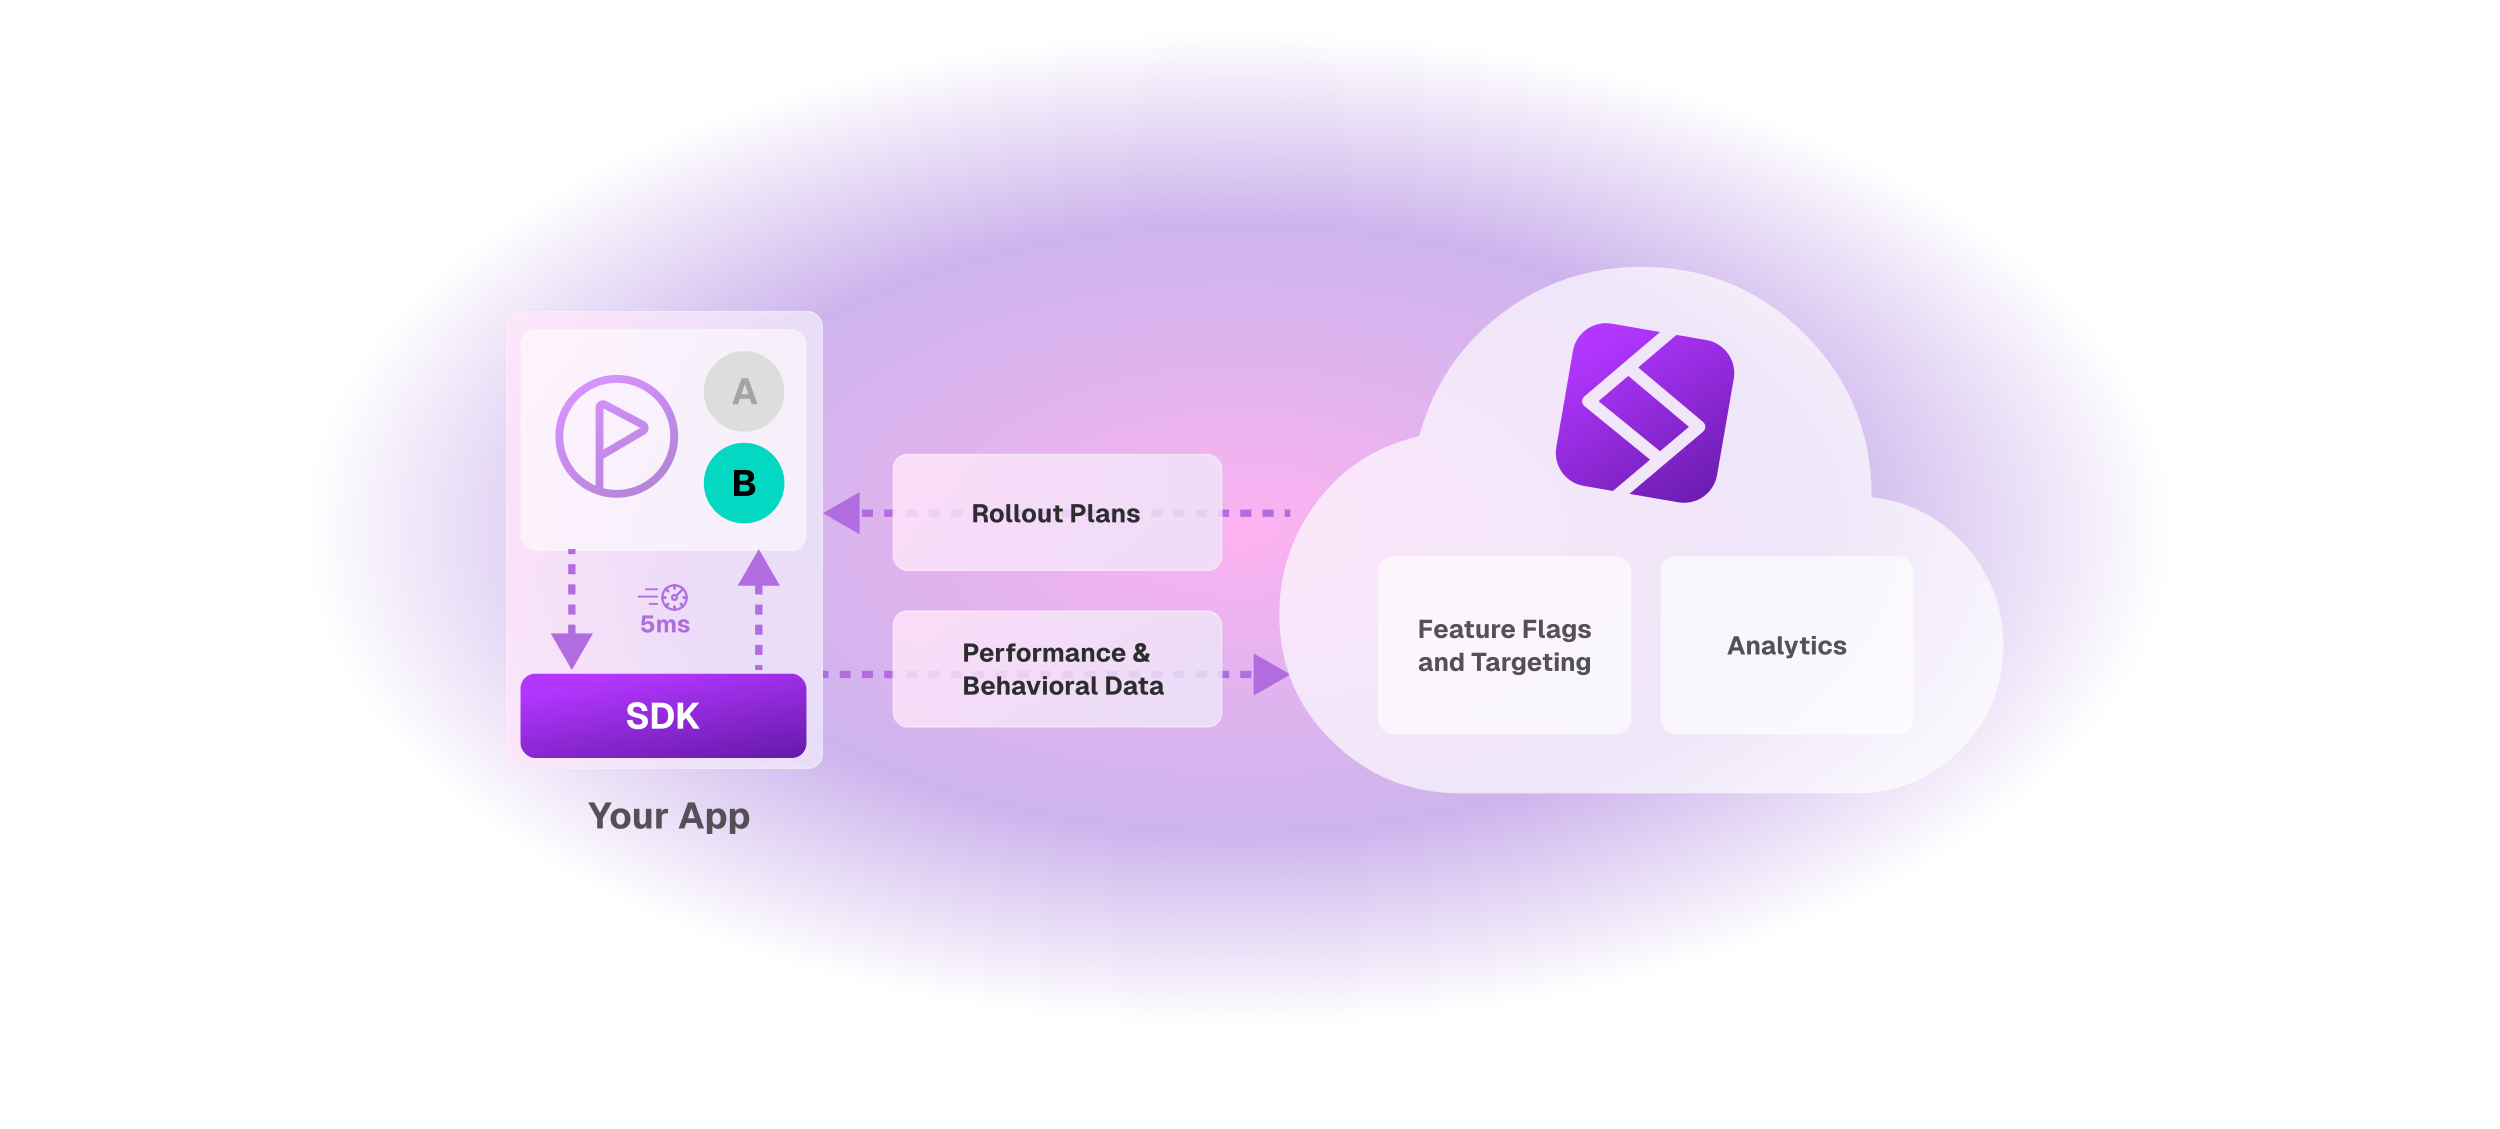 <svg width="1364" height="616" viewBox="0 0 1364 616" fill="none" xmlns="http://www.w3.org/2000/svg">
<rect width="1364" height="615" transform="translate(0 0.526)" fill="url(#paint0_radial_4_13)" fill-opacity="0.3"/>
<path d="M449 280L469 291.547V268.453L449 280ZM458.107 282H464.179V278H458.107V282ZM470.25 282H476.321V278H470.25V282ZM482.393 282H488.464V278H482.393V282ZM494.536 282H500.607V278H494.536V282ZM506.679 282H512.75V278H506.679V282ZM518.821 282H524.893V278H518.821V282ZM530.964 282H537.036V278H530.964V282ZM543.107 282H549.179V278H543.107V282ZM555.25 282H561.321V278H555.25V282ZM567.393 282H573.464V278H567.393V282ZM579.536 282H585.607V278H579.536V282ZM591.679 282H597.75V278H591.679V282ZM603.821 282H609.893V278H603.821V282ZM615.964 282H622.036V278H615.964V282ZM628.107 282H634.179V278H628.107V282ZM640.25 282H646.321V278H640.25V282ZM652.393 282H658.464V278H652.393V282ZM664.536 282H670.607V278H664.536V282ZM676.679 282H682.75V278H676.679V282ZM688.821 282H694.893V278H688.821V282ZM700.964 282H704V278H700.964V282Z" fill="#B16DDF"/>
<path d="M704 368L684 356.453V379.547L704 368ZM449 370H452.036V366H449V370ZM458.107 370H464.179V366H458.107V370ZM470.25 370H476.321V366H470.25V370ZM482.393 370H488.464V366H482.393V370ZM494.536 370H500.607V366H494.536V370ZM506.679 370H512.75V366H506.679V370ZM518.821 370H524.893V366H518.821V370ZM530.964 370H537.036V366H530.964V370ZM543.107 370H549.179V366H543.107V370ZM555.25 370H561.321V366H555.25V370ZM567.393 370H573.464V366H567.393V370ZM579.536 370H585.607V366H579.536V370ZM591.679 370H597.75V366H591.679V370ZM603.821 370H609.893V366H603.821V370ZM615.964 370H622.036V366H615.964V370ZM628.107 370H634.179V366H628.107V370ZM640.25 370H646.321V366H640.25V370ZM652.393 370H658.464V366H652.393V370ZM664.536 370H670.607V366H664.536V370ZM676.679 370H682.75V366H676.679V370ZM688.821 370H694.893V366H688.821V370Z" fill="#B16DDF"/>
<path d="M796.75 432.852C769.519 432.852 746.256 423.426 726.961 404.573C707.666 385.721 698.012 362.679 698 335.448C698 312.108 705.032 291.31 719.097 273.056C733.161 254.803 751.564 243.132 774.307 238.045C781.788 210.515 796.75 188.221 819.193 171.164C841.636 154.108 867.072 145.579 895.5 145.579C930.511 145.579 960.214 157.776 984.608 182.17C1009 206.565 1021.19 236.262 1021.18 271.261C1041.83 273.655 1058.96 282.56 1072.59 297.977C1086.21 313.394 1093.01 331.421 1093 352.056C1093 374.5 1085.15 393.579 1069.44 409.295C1053.74 425.012 1034.66 432.864 1012.2 432.852H796.75Z" fill="white" fill-opacity="0.67"/>
<path fill-rule="evenodd" clip-rule="evenodd" d="M905.712 181.162L879.357 176.593C869.398 174.866 859.924 181.54 858.197 191.499L849.105 243.94C847.378 253.9 854.052 263.373 864.011 265.1L880.02 267.875L900.28 250.777L864.498 221.638C863.694 220.983 863.222 220.004 863.211 218.966C863.2 217.928 863.65 216.939 864.441 216.267L905.712 181.162ZM889.01 269.434L915.679 274.058C925.639 275.785 935.112 269.111 936.839 259.152L945.931 206.711C947.658 196.751 940.984 187.278 931.025 185.551L914.673 182.716L893.787 200.481L929.158 230.198C929.948 230.862 930.404 231.839 930.405 232.87C930.406 233.901 929.952 234.88 929.164 235.545L889.01 269.434ZM921.485 232.88L905.715 246.189L872.167 218.87L888.388 205.073L921.485 232.88Z" fill="url(#paint1_linear_4_13)"/>
<g opacity="0.65" filter="url(#filter0_dd_4_13)">
<rect x="752" y="301.579" width="138" height="97" rx="8" fill="white"/>
<path d="M774.513 346.079V336.139H781.373V337.931H775.465L776.641 336.713V341.263L775.465 340.339H781.121V342.103H775.465L776.641 341.179V346.079H774.513ZM786.252 346.247C785.486 346.247 784.819 346.088 784.25 345.771C783.68 345.444 783.242 344.987 782.934 344.399C782.626 343.811 782.472 343.12 782.472 342.327C782.472 341.534 782.626 340.848 782.934 340.269C783.242 339.681 783.676 339.224 784.236 338.897C784.805 338.57 785.472 338.407 786.238 338.407C786.975 338.407 787.619 338.57 788.17 338.897C788.73 339.224 789.159 339.69 789.458 340.297C789.756 340.904 789.906 341.627 789.906 342.467V342.887H784.642C784.67 343.484 784.828 343.928 785.118 344.217C785.416 344.506 785.808 344.651 786.294 344.651C786.648 344.651 786.942 344.576 787.176 344.427C787.418 344.278 787.591 344.049 787.694 343.741L789.808 343.867C789.602 344.614 789.182 345.197 788.548 345.617C787.922 346.037 787.157 346.247 786.252 346.247ZM784.642 341.599H787.764C787.736 341.048 787.582 340.638 787.302 340.367C787.031 340.096 786.676 339.961 786.238 339.961C785.799 339.961 785.435 340.106 785.146 340.395C784.866 340.675 784.698 341.076 784.642 341.599ZM793.553 346.247C792.769 346.247 792.134 346.07 791.649 345.715C791.164 345.351 790.921 344.847 790.921 344.203C790.921 343.54 791.126 343.032 791.537 342.677C791.957 342.313 792.573 342.047 793.385 341.879L795.807 341.403C795.807 340.918 795.695 340.554 795.471 340.311C795.256 340.059 794.939 339.933 794.519 339.933C794.127 339.933 793.819 340.026 793.595 340.213C793.371 340.39 793.222 340.656 793.147 341.011L791.047 340.913C791.187 340.092 791.556 339.471 792.153 339.051C792.76 338.622 793.548 338.407 794.519 338.407C795.639 338.407 796.484 338.673 797.053 339.205C797.622 339.737 797.907 340.516 797.907 341.543V344.105C797.907 344.32 797.94 344.464 798.005 344.539C798.08 344.604 798.187 344.637 798.327 344.637H798.537V346.079C798.472 346.098 798.364 346.116 798.215 346.135C798.075 346.154 797.93 346.163 797.781 346.163C797.492 346.163 797.216 346.112 796.955 346.009C796.694 345.906 796.484 345.734 796.325 345.491C796.176 345.239 796.101 344.884 796.101 344.427L796.283 344.567C796.19 344.903 796.022 345.197 795.779 345.449C795.546 345.701 795.238 345.897 794.855 346.037C794.482 346.177 794.048 346.247 793.553 346.247ZM794.057 344.805C794.402 344.805 794.706 344.74 794.967 344.609C795.228 344.469 795.434 344.268 795.583 344.007C795.732 343.746 795.807 343.438 795.807 343.083V342.719L794.099 343.083C793.754 343.148 793.497 343.26 793.329 343.419C793.161 343.568 793.077 343.764 793.077 344.007C793.077 344.259 793.161 344.455 793.329 344.595C793.497 344.735 793.74 344.805 794.057 344.805ZM802.391 346.079C801.617 346.079 801.047 345.902 800.683 345.547C800.319 345.183 800.137 344.609 800.137 343.825V336.811H802.237V343.573C802.237 343.937 802.312 344.184 802.461 344.315C802.62 344.446 802.853 344.511 803.161 344.511H804.211V346.079H802.391ZM798.933 340.143V338.575H804.211V340.143H798.933ZM808.009 346.247C807.234 346.247 806.628 346 806.189 345.505C805.76 345.001 805.545 344.301 805.545 343.405V338.575H807.645V342.915C807.645 343.494 807.734 343.918 807.911 344.189C808.088 344.45 808.368 344.581 808.751 344.581C809.18 344.581 809.512 344.436 809.745 344.147C809.988 343.848 810.109 343.405 810.109 342.817V338.575H812.209V346.079H810.291L810.235 343.923L810.501 343.979C810.389 344.726 810.123 345.29 809.703 345.673C809.283 346.056 808.718 346.247 808.009 346.247ZM814.049 346.079V338.575H816.037L816.107 340.759L815.953 340.717C816.074 339.961 816.289 339.415 816.597 339.079C816.905 338.743 817.33 338.575 817.871 338.575H818.557V340.311H817.871C817.479 340.311 817.157 340.362 816.905 340.465C816.653 340.568 816.462 340.731 816.331 340.955C816.21 341.179 816.149 341.482 816.149 341.865V346.079H814.049ZM822.906 346.247C822.141 346.247 821.473 346.088 820.904 345.771C820.335 345.444 819.896 344.987 819.588 344.399C819.28 343.811 819.126 343.12 819.126 342.327C819.126 341.534 819.28 340.848 819.588 340.269C819.896 339.681 820.33 339.224 820.89 338.897C821.459 338.57 822.127 338.407 822.892 338.407C823.629 338.407 824.273 338.57 824.824 338.897C825.384 339.224 825.813 339.69 826.112 340.297C826.411 340.904 826.56 341.627 826.56 342.467V342.887H821.296C821.324 343.484 821.483 343.928 821.772 344.217C822.071 344.506 822.463 344.651 822.948 344.651C823.303 344.651 823.597 344.576 823.83 344.427C824.073 344.278 824.245 344.049 824.348 343.741L826.462 343.867C826.257 344.614 825.837 345.197 825.202 345.617C824.577 346.037 823.811 346.247 822.906 346.247ZM821.296 341.599H824.418C824.39 341.048 824.236 340.638 823.956 340.367C823.685 340.096 823.331 339.961 822.892 339.961C822.453 339.961 822.089 340.106 821.8 340.395C821.52 340.675 821.352 341.076 821.296 341.599ZM831.333 346.079V336.139H838.193V337.931H832.285L833.461 336.713V341.263L832.285 340.339H837.941V342.103H832.285L833.461 341.179V346.079H831.333ZM841.63 346.079C841.014 346.079 840.533 345.925 840.188 345.617C839.843 345.309 839.67 344.81 839.67 344.119V336.139H841.77V343.895C841.77 344.119 841.821 344.278 841.924 344.371C842.027 344.464 842.176 344.511 842.372 344.511H842.876V346.079H841.63ZM846.491 346.247C845.707 346.247 845.072 346.07 844.587 345.715C844.101 345.351 843.859 344.847 843.859 344.203C843.859 343.54 844.064 343.032 844.475 342.677C844.895 342.313 845.511 342.047 846.323 341.879L848.745 341.403C848.745 340.918 848.633 340.554 848.409 340.311C848.194 340.059 847.877 339.933 847.457 339.933C847.065 339.933 846.757 340.026 846.533 340.213C846.309 340.39 846.159 340.656 846.085 341.011L843.985 340.913C844.125 340.092 844.493 339.471 845.091 339.051C845.697 338.622 846.486 338.407 847.457 338.407C848.577 338.407 849.421 338.673 849.991 339.205C850.56 339.737 850.845 340.516 850.845 341.543V344.105C850.845 344.32 850.877 344.464 850.943 344.539C851.017 344.604 851.125 344.637 851.265 344.637H851.475V346.079C851.409 346.098 851.302 346.116 851.153 346.135C851.013 346.154 850.868 346.163 850.719 346.163C850.429 346.163 850.154 346.112 849.893 346.009C849.631 345.906 849.421 345.734 849.263 345.491C849.113 345.239 849.039 344.884 849.039 344.427L849.221 344.567C849.127 344.903 848.959 345.197 848.717 345.449C848.483 345.701 848.175 345.897 847.793 346.037C847.419 346.177 846.985 346.247 846.491 346.247ZM846.995 344.805C847.34 344.805 847.643 344.74 847.905 344.609C848.166 344.469 848.371 344.268 848.521 344.007C848.67 343.746 848.745 343.438 848.745 343.083V342.719L847.037 343.083C846.691 343.148 846.435 343.26 846.267 343.419C846.099 343.568 846.015 343.764 846.015 344.007C846.015 344.259 846.099 344.455 846.267 344.595C846.435 344.735 846.677 344.805 846.995 344.805ZM856.074 348.347C855.355 348.347 854.753 348.258 854.268 348.081C853.792 347.904 853.409 347.656 853.12 347.339C852.84 347.022 852.644 346.658 852.532 346.247L854.688 346.093C854.762 346.336 854.902 346.527 855.108 346.667C855.313 346.807 855.635 346.877 856.074 346.877C856.568 346.877 856.951 346.756 857.222 346.513C857.492 346.28 857.628 345.902 857.628 345.379V344.581C857.45 344.926 857.166 345.206 856.774 345.421C856.382 345.626 855.943 345.729 855.458 345.729C854.842 345.729 854.296 345.58 853.82 345.281C853.344 344.973 852.97 344.548 852.7 344.007C852.438 343.456 852.308 342.812 852.308 342.075C852.308 341.356 852.438 340.722 852.7 340.171C852.961 339.62 853.33 339.191 853.806 338.883C854.282 338.566 854.823 338.407 855.43 338.407C855.98 338.407 856.442 338.528 856.816 338.771C857.198 339.014 857.488 339.336 857.684 339.737V338.575H859.742V345.337C859.742 346.009 859.588 346.564 859.28 347.003C858.972 347.451 858.542 347.787 857.992 348.011C857.441 348.235 856.802 348.347 856.074 348.347ZM856.06 344.175C856.536 344.175 856.914 343.988 857.194 343.615C857.483 343.242 857.632 342.724 857.642 342.061C857.642 341.622 857.576 341.244 857.446 340.927C857.324 340.61 857.142 340.367 856.9 340.199C856.666 340.031 856.386 339.947 856.06 339.947C855.556 339.947 855.164 340.138 854.884 340.521C854.604 340.904 854.464 341.417 854.464 342.061C854.464 342.714 854.608 343.232 854.898 343.615C855.187 343.988 855.574 344.175 856.06 344.175ZM864.615 346.247C863.84 346.247 863.191 346.14 862.669 345.925C862.155 345.701 861.759 345.402 861.479 345.029C861.208 344.646 861.054 344.208 861.017 343.713L863.145 343.643C863.21 343.998 863.359 344.273 863.593 344.469C863.826 344.665 864.171 344.763 864.629 344.763C865.002 344.763 865.291 344.702 865.497 344.581C865.711 344.46 865.819 344.273 865.819 344.021C865.819 343.862 865.777 343.732 865.693 343.629C865.618 343.517 865.473 343.424 865.259 343.349C865.044 343.265 864.722 343.19 864.293 343.125C863.499 342.985 862.879 342.822 862.431 342.635C861.983 342.448 861.665 342.206 861.479 341.907C861.292 341.608 861.199 341.244 861.199 340.815C861.199 340.096 861.474 339.518 862.025 339.079C862.585 338.631 863.42 338.407 864.531 338.407C865.24 338.407 865.833 338.519 866.309 338.743C866.794 338.967 867.167 339.275 867.429 339.667C867.699 340.05 867.863 340.488 867.919 340.983L865.819 341.067C865.781 340.824 865.707 340.619 865.595 340.451C865.483 340.274 865.333 340.138 865.147 340.045C864.969 339.942 864.755 339.891 864.503 339.891C864.139 339.891 863.854 339.97 863.649 340.129C863.453 340.278 863.355 340.479 863.355 340.731C863.355 340.918 863.397 341.072 863.481 341.193C863.574 341.305 863.723 341.398 863.929 341.473C864.134 341.548 864.409 341.608 864.755 341.655C865.557 341.767 866.192 341.926 866.659 342.131C867.135 342.327 867.471 342.574 867.667 342.873C867.872 343.172 867.975 343.54 867.975 343.979C867.975 344.464 867.835 344.875 867.555 345.211C867.284 345.547 866.897 345.804 866.393 345.981C865.898 346.158 865.305 346.247 864.615 346.247ZM776.764 364.247C775.98 364.247 775.345 364.07 774.86 363.715C774.375 363.351 774.132 362.847 774.132 362.203C774.132 361.54 774.337 361.032 774.748 360.677C775.168 360.313 775.784 360.047 776.596 359.879L779.018 359.403C779.018 358.918 778.906 358.554 778.682 358.311C778.467 358.059 778.15 357.933 777.73 357.933C777.338 357.933 777.03 358.026 776.806 358.213C776.582 358.39 776.433 358.656 776.358 359.011L774.258 358.913C774.398 358.092 774.767 357.471 775.364 357.051C775.971 356.622 776.759 356.407 777.73 356.407C778.85 356.407 779.695 356.673 780.264 357.205C780.833 357.737 781.118 358.516 781.118 359.543V362.105C781.118 362.32 781.151 362.464 781.216 362.539C781.291 362.604 781.398 362.637 781.538 362.637H781.748V364.079C781.683 364.098 781.575 364.116 781.426 364.135C781.286 364.154 781.141 364.163 780.992 364.163C780.703 364.163 780.427 364.112 780.166 364.009C779.905 363.906 779.695 363.734 779.536 363.491C779.387 363.239 779.312 362.884 779.312 362.427L779.494 362.567C779.401 362.903 779.233 363.197 778.99 363.449C778.757 363.701 778.449 363.897 778.066 364.037C777.693 364.177 777.259 364.247 776.764 364.247ZM777.268 362.805C777.613 362.805 777.917 362.74 778.178 362.609C778.439 362.469 778.645 362.268 778.794 362.007C778.943 361.746 779.018 361.438 779.018 361.083V360.719L777.31 361.083C776.965 361.148 776.708 361.26 776.54 361.419C776.372 361.568 776.288 361.764 776.288 362.007C776.288 362.259 776.372 362.455 776.54 362.595C776.708 362.735 776.951 362.805 777.268 362.805ZM783.028 364.079V356.575H784.918L785.002 358.773L784.736 358.703C784.81 358.143 784.96 357.695 785.184 357.359C785.417 357.023 785.706 356.78 786.052 356.631C786.397 356.482 786.775 356.407 787.186 356.407C787.727 356.407 788.184 356.524 788.558 356.757C788.94 356.99 789.23 357.322 789.426 357.751C789.631 358.171 789.734 358.67 789.734 359.249V364.079H787.634V359.949C787.634 359.548 787.601 359.207 787.536 358.927C787.47 358.647 787.354 358.437 787.186 358.297C787.018 358.148 786.784 358.073 786.486 358.073C786.047 358.073 785.711 358.236 785.478 358.563C785.244 358.88 785.128 359.342 785.128 359.949V364.079H783.028ZM794.096 364.247C793.471 364.247 792.925 364.088 792.458 363.771C792.001 363.444 791.646 362.992 791.394 362.413C791.152 361.825 791.03 361.13 791.03 360.327C791.03 359.524 791.156 358.834 791.408 358.255C791.66 357.667 792.015 357.214 792.472 356.897C792.939 356.57 793.48 356.407 794.096 356.407C794.638 356.407 795.1 356.519 795.482 356.743C795.874 356.958 796.168 357.256 796.364 357.639V354.139H798.464V364.079H796.448L796.406 362.973C796.201 363.374 795.893 363.687 795.482 363.911C795.081 364.135 794.619 364.247 794.096 364.247ZM794.796 362.637C795.132 362.637 795.417 362.548 795.65 362.371C795.884 362.194 796.061 361.937 796.182 361.601C796.304 361.256 796.364 360.831 796.364 360.327C796.364 359.814 796.304 359.389 796.182 359.053C796.061 358.708 795.884 358.451 795.65 358.283C795.417 358.106 795.132 358.017 794.796 358.017C794.302 358.017 793.91 358.227 793.62 358.647C793.331 359.058 793.186 359.618 793.186 360.327C793.186 361.027 793.331 361.587 793.62 362.007C793.919 362.427 794.311 362.637 794.796 362.637ZM805.846 364.079V355.931H802.878V354.139H810.956V355.931H807.988V364.079H805.846ZM813.459 364.247C812.675 364.247 812.041 364.07 811.555 363.715C811.07 363.351 810.827 362.847 810.827 362.203C810.827 361.54 811.033 361.032 811.443 360.677C811.863 360.313 812.479 360.047 813.291 359.879L815.713 359.403C815.713 358.918 815.601 358.554 815.377 358.311C815.163 358.059 814.845 357.933 814.425 357.933C814.033 357.933 813.725 358.026 813.501 358.213C813.277 358.39 813.128 358.656 813.053 359.011L810.953 358.913C811.093 358.092 811.462 357.471 812.059 357.051C812.666 356.622 813.455 356.407 814.425 356.407C815.545 356.407 816.39 356.673 816.959 357.205C817.529 357.737 817.813 358.516 817.813 359.543V362.105C817.813 362.32 817.846 362.464 817.911 362.539C817.986 362.604 818.093 362.637 818.233 362.637H818.443V364.079C818.378 364.098 818.271 364.116 818.121 364.135C817.981 364.154 817.837 364.163 817.687 364.163C817.398 364.163 817.123 364.112 816.861 364.009C816.6 363.906 816.39 363.734 816.231 363.491C816.082 363.239 816.007 362.884 816.007 362.427L816.189 362.567C816.096 362.903 815.928 363.197 815.685 363.449C815.452 363.701 815.144 363.897 814.761 364.037C814.388 364.177 813.954 364.247 813.459 364.247ZM813.963 362.805C814.309 362.805 814.612 362.74 814.873 362.609C815.135 362.469 815.34 362.268 815.489 362.007C815.639 361.746 815.713 361.438 815.713 361.083V360.719L814.005 361.083C813.66 361.148 813.403 361.26 813.235 361.419C813.067 361.568 812.983 361.764 812.983 362.007C812.983 362.259 813.067 362.455 813.235 362.595C813.403 362.735 813.646 362.805 813.963 362.805ZM819.723 364.079V356.575H821.711L821.781 358.759L821.627 358.717C821.748 357.961 821.963 357.415 822.271 357.079C822.579 356.743 823.003 356.575 823.545 356.575H824.231V358.311H823.545C823.153 358.311 822.831 358.362 822.579 358.465C822.327 358.568 822.135 358.731 822.005 358.955C821.883 359.179 821.823 359.482 821.823 359.865V364.079H819.723ZM828.566 366.347C827.847 366.347 827.245 366.258 826.76 366.081C826.284 365.904 825.901 365.656 825.612 365.339C825.332 365.022 825.136 364.658 825.024 364.247L827.18 364.093C827.255 364.336 827.395 364.527 827.6 364.667C827.805 364.807 828.127 364.877 828.566 364.877C829.061 364.877 829.443 364.756 829.714 364.513C829.985 364.28 830.12 363.902 830.12 363.379V362.581C829.943 362.926 829.658 363.206 829.266 363.421C828.874 363.626 828.435 363.729 827.95 363.729C827.334 363.729 826.788 363.58 826.312 363.281C825.836 362.973 825.463 362.548 825.192 362.007C824.931 361.456 824.8 360.812 824.8 360.075C824.8 359.356 824.931 358.722 825.192 358.171C825.453 357.62 825.822 357.191 826.298 356.883C826.774 356.566 827.315 356.407 827.922 356.407C828.473 356.407 828.935 356.528 829.308 356.771C829.691 357.014 829.98 357.336 830.176 357.737V356.575H832.234V363.337C832.234 364.009 832.08 364.564 831.772 365.003C831.464 365.451 831.035 365.787 830.484 366.011C829.933 366.235 829.294 366.347 828.566 366.347ZM828.552 362.175C829.028 362.175 829.406 361.988 829.686 361.615C829.975 361.242 830.125 360.724 830.134 360.061C830.134 359.622 830.069 359.244 829.938 358.927C829.817 358.61 829.635 358.367 829.392 358.199C829.159 358.031 828.879 357.947 828.552 357.947C828.048 357.947 827.656 358.138 827.376 358.521C827.096 358.904 826.956 359.417 826.956 360.061C826.956 360.714 827.101 361.232 827.39 361.615C827.679 361.988 828.067 362.175 828.552 362.175ZM837.289 364.247C836.524 364.247 835.856 364.088 835.287 363.771C834.718 363.444 834.279 362.987 833.971 362.399C833.663 361.811 833.509 361.12 833.509 360.327C833.509 359.534 833.663 358.848 833.971 358.269C834.279 357.681 834.713 357.224 835.273 356.897C835.842 356.57 836.51 356.407 837.275 356.407C838.012 356.407 838.656 356.57 839.207 356.897C839.767 357.224 840.196 357.69 840.495 358.297C840.794 358.904 840.943 359.627 840.943 360.467V360.887H835.679C835.707 361.484 835.866 361.928 836.155 362.217C836.454 362.506 836.846 362.651 837.331 362.651C837.686 362.651 837.98 362.576 838.213 362.427C838.456 362.278 838.628 362.049 838.731 361.741L840.845 361.867C840.64 362.614 840.22 363.197 839.585 363.617C838.96 364.037 838.194 364.247 837.289 364.247ZM835.679 359.599H838.801C838.773 359.048 838.619 358.638 838.339 358.367C838.068 358.096 837.714 357.961 837.275 357.961C836.836 357.961 836.472 358.106 836.183 358.395C835.903 358.675 835.735 359.076 835.679 359.599ZM845.157 364.079C844.382 364.079 843.813 363.902 843.449 363.547C843.085 363.183 842.903 362.609 842.903 361.825V354.811H845.003V361.573C845.003 361.937 845.078 362.184 845.227 362.315C845.386 362.446 845.619 362.511 845.927 362.511H846.977V364.079H845.157ZM841.699 358.143V356.575H846.977V358.143H841.699ZM848.311 364.079V356.575H850.411V364.079H848.311ZM848.269 355.651V353.971H850.439V355.651H848.269ZM852.07 364.079V356.575H853.96L854.044 358.773L853.778 358.703C853.853 358.143 854.002 357.695 854.226 357.359C854.46 357.023 854.749 356.78 855.094 356.631C855.44 356.482 855.818 356.407 856.228 356.407C856.77 356.407 857.227 356.524 857.6 356.757C857.983 356.99 858.272 357.322 858.468 357.751C858.674 358.171 858.776 358.67 858.776 359.249V364.079H856.676V359.949C856.676 359.548 856.644 359.207 856.578 358.927C856.513 358.647 856.396 358.437 856.228 358.297C856.06 358.148 855.827 358.073 855.528 358.073C855.09 358.073 854.754 358.236 854.52 358.563C854.287 358.88 854.17 359.342 854.17 359.949V364.079H852.07ZM863.839 366.347C863.121 366.347 862.519 366.258 862.033 366.081C861.557 365.904 861.175 365.656 860.885 365.339C860.605 365.022 860.409 364.658 860.297 364.247L862.453 364.093C862.528 364.336 862.668 364.527 862.873 364.667C863.079 364.807 863.401 364.877 863.839 364.877C864.334 364.877 864.717 364.756 864.987 364.513C865.258 364.28 865.393 363.902 865.393 363.379V362.581C865.216 362.926 864.931 363.206 864.539 363.421C864.147 363.626 863.709 363.729 863.223 363.729C862.607 363.729 862.061 363.58 861.585 363.281C861.109 362.973 860.736 362.548 860.465 362.007C860.204 361.456 860.073 360.812 860.073 360.075C860.073 359.356 860.204 358.722 860.465 358.171C860.727 357.62 861.095 357.191 861.571 356.883C862.047 356.566 862.589 356.407 863.195 356.407C863.746 356.407 864.208 356.528 864.581 356.771C864.964 357.014 865.253 357.336 865.449 357.737V356.575H867.507V363.337C867.507 364.009 867.353 364.564 867.045 365.003C866.737 365.451 866.308 365.787 865.757 366.011C865.207 366.235 864.567 366.347 863.839 366.347ZM863.825 362.175C864.301 362.175 864.679 361.988 864.959 361.615C865.249 361.242 865.398 360.724 865.407 360.061C865.407 359.622 865.342 359.244 865.211 358.927C865.09 358.61 864.908 358.367 864.665 358.199C864.432 358.031 864.152 357.947 863.825 357.947C863.321 357.947 862.929 358.138 862.649 358.521C862.369 358.904 862.229 359.417 862.229 360.061C862.229 360.714 862.374 361.232 862.663 361.615C862.953 361.988 863.34 362.175 863.825 362.175Z" fill="black"/>
</g>
<g opacity="0.65" filter="url(#filter1_dd_4_13)">
<rect x="906" y="301.579" width="138" height="97" rx="8" fill="white"/>
<path d="M942.449 355.079L946.033 345.139H948.553L952.137 355.079H949.925L949.197 352.965H945.375L944.647 355.079H942.449ZM945.977 351.215H948.609L947.293 347.379L945.977 351.215ZM953.222 355.079V347.575H955.112L955.196 349.773L954.93 349.703C955.005 349.143 955.154 348.695 955.378 348.359C955.611 348.023 955.901 347.78 956.246 347.631C956.591 347.482 956.969 347.407 957.38 347.407C957.921 347.407 958.379 347.524 958.752 347.757C959.135 347.99 959.424 348.322 959.62 348.751C959.825 349.171 959.928 349.67 959.928 350.249V355.079H957.828V350.949C957.828 350.548 957.795 350.207 957.73 349.927C957.665 349.647 957.548 349.437 957.38 349.297C957.212 349.148 956.979 349.073 956.68 349.073C956.241 349.073 955.905 349.236 955.672 349.563C955.439 349.88 955.322 350.342 955.322 350.949V355.079H953.222ZM963.857 355.247C963.073 355.247 962.438 355.07 961.953 354.715C961.467 354.351 961.225 353.847 961.225 353.203C961.225 352.54 961.43 352.032 961.841 351.677C962.261 351.313 962.877 351.047 963.689 350.879L966.111 350.403C966.111 349.918 965.999 349.554 965.775 349.311C965.56 349.059 965.243 348.933 964.823 348.933C964.431 348.933 964.123 349.026 963.899 349.213C963.675 349.39 963.525 349.656 963.451 350.011L961.351 349.913C961.491 349.092 961.859 348.471 962.457 348.051C963.063 347.622 963.852 347.407 964.823 347.407C965.943 347.407 966.787 347.673 967.357 348.205C967.926 348.737 968.211 349.516 968.211 350.543V353.105C968.211 353.32 968.243 353.464 968.309 353.539C968.383 353.604 968.491 353.637 968.631 353.637H968.841V355.079C968.775 355.098 968.668 355.116 968.519 355.135C968.379 355.154 968.234 355.163 968.085 355.163C967.795 355.163 967.52 355.112 967.259 355.009C966.997 354.906 966.787 354.734 966.629 354.491C966.479 354.239 966.405 353.884 966.405 353.427L966.587 353.567C966.493 353.903 966.325 354.197 966.083 354.449C965.849 354.701 965.541 354.897 965.159 355.037C964.785 355.177 964.351 355.247 963.857 355.247ZM964.361 353.805C964.706 353.805 965.009 353.74 965.271 353.609C965.532 353.469 965.737 353.268 965.887 353.007C966.036 352.746 966.111 352.438 966.111 352.083V351.719L964.403 352.083C964.057 352.148 963.801 352.26 963.633 352.419C963.465 352.568 963.381 352.764 963.381 353.007C963.381 353.259 963.465 353.455 963.633 353.595C963.801 353.735 964.043 353.805 964.361 353.805ZM971.985 355.079C971.369 355.079 970.888 354.925 970.543 354.617C970.197 354.309 970.025 353.81 970.025 353.119V345.139H972.125V352.895C972.125 353.119 972.176 353.278 972.279 353.371C972.381 353.464 972.531 353.511 972.727 353.511H973.231V355.079H971.985ZM974.742 357.179V355.611H975.736C975.979 355.611 976.156 355.574 976.268 355.499C976.38 355.434 976.469 355.312 976.534 355.135L976.702 354.701H976.128L973.482 347.575H975.638L977.346 352.741L978.97 347.575H981.112L978.228 355.793C978.051 356.288 977.804 356.642 977.486 356.857C977.178 357.072 976.74 357.179 976.17 357.179H974.742ZM985.437 355.079C984.663 355.079 984.093 354.902 983.729 354.547C983.365 354.183 983.183 353.609 983.183 352.825V345.811H985.283V352.573C985.283 352.937 985.358 353.184 985.507 353.315C985.666 353.446 985.899 353.511 986.207 353.511H987.257V355.079H985.437ZM981.979 349.143V347.575H987.257V349.143H981.979ZM988.591 355.079V347.575H990.691V355.079H988.591ZM988.549 346.651V344.971H990.719V346.651H988.549ZM995.904 355.247C995.138 355.247 994.466 355.088 993.888 354.771C993.318 354.444 992.875 353.987 992.558 353.399C992.25 352.811 992.096 352.12 992.096 351.327C992.096 350.534 992.25 349.848 992.558 349.269C992.875 348.681 993.318 348.224 993.888 347.897C994.466 347.57 995.138 347.407 995.904 347.407C996.566 347.407 997.159 347.524 997.682 347.757C998.214 347.99 998.643 348.326 998.97 348.765C999.296 349.204 999.497 349.731 999.572 350.347L997.402 350.445C997.336 349.978 997.168 349.628 996.898 349.395C996.636 349.152 996.305 349.031 995.904 349.031C995.381 349.031 994.975 349.232 994.686 349.633C994.396 350.034 994.252 350.599 994.252 351.327C994.252 352.055 994.396 352.624 994.686 353.035C994.975 353.436 995.381 353.637 995.904 353.637C996.305 353.637 996.641 353.516 996.912 353.273C997.182 353.021 997.346 352.643 997.402 352.139L999.572 352.223C999.497 352.839 999.296 353.376 998.97 353.833C998.652 354.281 998.232 354.631 997.71 354.883C997.187 355.126 996.585 355.247 995.904 355.247ZM1003.99 355.247C1003.22 355.247 1002.57 355.14 1002.05 354.925C1001.53 354.701 1001.14 354.402 1000.86 354.029C1000.59 353.646 1000.43 353.208 1000.39 352.713L1002.52 352.643C1002.59 352.998 1002.74 353.273 1002.97 353.469C1003.2 353.665 1003.55 353.763 1004.01 353.763C1004.38 353.763 1004.67 353.702 1004.87 353.581C1005.09 353.46 1005.2 353.273 1005.2 353.021C1005.2 352.862 1005.15 352.732 1005.07 352.629C1005 352.517 1004.85 352.424 1004.64 352.349C1004.42 352.265 1004.1 352.19 1003.67 352.125C1002.88 351.985 1002.26 351.822 1001.81 351.635C1001.36 351.448 1001.04 351.206 1000.86 350.907C1000.67 350.608 1000.58 350.244 1000.58 349.815C1000.58 349.096 1000.85 348.518 1001.4 348.079C1001.96 347.631 1002.8 347.407 1003.91 347.407C1004.62 347.407 1005.21 347.519 1005.69 347.743C1006.17 347.967 1006.55 348.275 1006.81 348.667C1007.08 349.05 1007.24 349.488 1007.3 349.983L1005.2 350.067C1005.16 349.824 1005.08 349.619 1004.97 349.451C1004.86 349.274 1004.71 349.138 1004.52 349.045C1004.35 348.942 1004.13 348.891 1003.88 348.891C1003.52 348.891 1003.23 348.97 1003.03 349.129C1002.83 349.278 1002.73 349.479 1002.73 349.731C1002.73 349.918 1002.77 350.072 1002.86 350.193C1002.95 350.305 1003.1 350.398 1003.31 350.473C1003.51 350.548 1003.79 350.608 1004.13 350.655C1004.94 350.767 1005.57 350.926 1006.04 351.131C1006.51 351.327 1006.85 351.574 1007.04 351.873C1007.25 352.172 1007.35 352.54 1007.35 352.979C1007.35 353.464 1007.21 353.875 1006.93 354.211C1006.66 354.547 1006.27 354.804 1005.77 354.981C1005.28 355.158 1004.68 355.247 1003.99 355.247Z" fill="black"/>
</g>
<rect x="487" y="247.579" width="180" height="64" rx="8" fill="url(#paint2_linear_4_13)" fill-opacity="0.3"/>
<rect x="487" y="247.579" width="180" height="64" rx="8" fill="white" fill-opacity="0.73"/>
<rect x="487.5" y="248.079" width="179" height="63" rx="7.5" stroke="white" stroke-opacity="0.22"/>
<path d="M531.036 285V275.06H535.39C536.118 275.06 536.748 275.181 537.28 275.424C537.821 275.667 538.237 276.012 538.526 276.46C538.815 276.899 538.96 277.421 538.96 278.028C538.96 278.485 538.862 278.891 538.666 279.246C538.479 279.601 538.218 279.89 537.882 280.114C537.555 280.338 537.177 280.478 536.748 280.534L536.706 280.408C537.369 280.408 537.873 280.553 538.218 280.842C538.563 281.122 538.759 281.556 538.806 282.144L539.058 285H536.888L536.706 282.48C536.678 282.097 536.557 281.817 536.342 281.64C536.137 281.453 535.782 281.36 535.278 281.36H533.164V285H531.036ZM533.164 279.582H535.152C535.665 279.582 536.062 279.465 536.342 279.232C536.631 278.989 536.776 278.649 536.776 278.21C536.776 277.762 536.631 277.426 536.342 277.202C536.053 276.969 535.633 276.852 535.082 276.852H533.164V279.582ZM543.856 285.168C543.091 285.168 542.419 285.009 541.84 284.692C541.271 284.365 540.827 283.908 540.51 283.32C540.202 282.732 540.048 282.041 540.048 281.248C540.048 280.455 540.202 279.769 540.51 279.19C540.827 278.602 541.271 278.145 541.84 277.818C542.419 277.491 543.091 277.328 543.856 277.328C544.621 277.328 545.289 277.491 545.858 277.818C546.427 278.145 546.871 278.602 547.188 279.19C547.505 279.769 547.664 280.455 547.664 281.248C547.664 282.041 547.505 282.732 547.188 283.32C546.871 283.908 546.427 284.365 545.858 284.692C545.289 285.009 544.621 285.168 543.856 285.168ZM543.856 283.558C544.379 283.558 544.78 283.357 545.06 282.956C545.349 282.545 545.494 281.976 545.494 281.248C545.494 280.52 545.349 279.955 545.06 279.554C544.78 279.143 544.379 278.938 543.856 278.938C543.333 278.938 542.927 279.143 542.638 279.554C542.349 279.955 542.204 280.52 542.204 281.248C542.204 281.976 542.349 282.545 542.638 282.956C542.927 283.357 543.333 283.558 543.856 283.558ZM551.027 285C550.411 285 549.93 284.846 549.585 284.538C549.239 284.23 549.067 283.731 549.067 283.04V275.06H551.167V282.816C551.167 283.04 551.218 283.199 551.321 283.292C551.423 283.385 551.573 283.432 551.769 283.432H552.273V285H551.027ZM555.484 285C554.868 285 554.387 284.846 554.042 284.538C553.696 284.23 553.524 283.731 553.524 283.04V275.06H555.624V282.816C555.624 283.04 555.675 283.199 555.778 283.292C555.88 283.385 556.03 283.432 556.226 283.432H556.73V285H555.484ZM561.438 285.168C560.673 285.168 560.001 285.009 559.422 284.692C558.853 284.365 558.409 283.908 558.092 283.32C557.784 282.732 557.63 282.041 557.63 281.248C557.63 280.455 557.784 279.769 558.092 279.19C558.409 278.602 558.853 278.145 559.422 277.818C560.001 277.491 560.673 277.328 561.438 277.328C562.203 277.328 562.871 277.491 563.44 277.818C564.009 278.145 564.453 278.602 564.77 279.19C565.087 279.769 565.246 280.455 565.246 281.248C565.246 282.041 565.087 282.732 564.77 283.32C564.453 283.908 564.009 284.365 563.44 284.692C562.871 285.009 562.203 285.168 561.438 285.168ZM561.438 283.558C561.961 283.558 562.362 283.357 562.642 282.956C562.931 282.545 563.076 281.976 563.076 281.248C563.076 280.52 562.931 279.955 562.642 279.554C562.362 279.143 561.961 278.938 561.438 278.938C560.915 278.938 560.509 279.143 560.22 279.554C559.931 279.955 559.786 280.52 559.786 281.248C559.786 281.976 559.931 282.545 560.22 282.956C560.509 283.357 560.915 283.558 561.438 283.558ZM569.017 285.168C568.242 285.168 567.636 284.921 567.197 284.426C566.768 283.922 566.553 283.222 566.553 282.326V277.496H568.653V281.836C568.653 282.415 568.742 282.839 568.919 283.11C569.096 283.371 569.376 283.502 569.759 283.502C570.188 283.502 570.52 283.357 570.753 283.068C570.996 282.769 571.117 282.326 571.117 281.738V277.496H573.217V285H571.299L571.243 282.844L571.509 282.9C571.397 283.647 571.131 284.211 570.711 284.594C570.291 284.977 569.726 285.168 569.017 285.168ZM578.028 285C577.253 285 576.684 284.823 576.32 284.468C575.956 284.104 575.774 283.53 575.774 282.746V275.732H577.874V282.494C577.874 282.858 577.949 283.105 578.098 283.236C578.257 283.367 578.49 283.432 578.798 283.432H579.848V285H578.028ZM574.57 279.064V277.496H579.848V279.064H574.57ZM584.479 285V275.06H588.455C589.65 275.06 590.583 275.349 591.255 275.928C591.937 276.507 592.277 277.3 592.277 278.308C592.277 278.971 592.123 279.549 591.815 280.044C591.517 280.529 591.078 280.907 590.499 281.178C589.93 281.439 589.249 281.57 588.455 281.57H586.607V285H584.479ZM586.607 279.778H588.329C588.889 279.778 589.323 279.657 589.631 279.414C589.939 279.162 590.093 278.793 590.093 278.308C590.093 277.832 589.939 277.473 589.631 277.23C589.333 276.978 588.899 276.852 588.329 276.852H586.607V279.778ZM595.734 285C595.118 285 594.637 284.846 594.292 284.538C593.946 284.23 593.774 283.731 593.774 283.04V275.06H595.874V282.816C595.874 283.04 595.925 283.199 596.028 283.292C596.13 283.385 596.28 283.432 596.476 283.432H596.98V285H595.734ZM600.594 285.168C599.81 285.168 599.175 284.991 598.69 284.636C598.205 284.272 597.962 283.768 597.962 283.124C597.962 282.461 598.167 281.953 598.578 281.598C598.998 281.234 599.614 280.968 600.426 280.8L602.848 280.324C602.848 279.839 602.736 279.475 602.512 279.232C602.297 278.98 601.98 278.854 601.56 278.854C601.168 278.854 600.86 278.947 600.636 279.134C600.412 279.311 600.263 279.577 600.188 279.932L598.088 279.834C598.228 279.013 598.597 278.392 599.194 277.972C599.801 277.543 600.589 277.328 601.56 277.328C602.68 277.328 603.525 277.594 604.094 278.126C604.663 278.658 604.948 279.437 604.948 280.464V283.026C604.948 283.241 604.981 283.385 605.046 283.46C605.121 283.525 605.228 283.558 605.368 283.558H605.578V285C605.513 285.019 605.405 285.037 605.256 285.056C605.116 285.075 604.971 285.084 604.822 285.084C604.533 285.084 604.257 285.033 603.996 284.93C603.735 284.827 603.525 284.655 603.366 284.412C603.217 284.16 603.142 283.805 603.142 283.348L603.324 283.488C603.231 283.824 603.063 284.118 602.82 284.37C602.587 284.622 602.279 284.818 601.896 284.958C601.523 285.098 601.089 285.168 600.594 285.168ZM601.098 283.726C601.443 283.726 601.747 283.661 602.008 283.53C602.269 283.39 602.475 283.189 602.624 282.928C602.773 282.667 602.848 282.359 602.848 282.004V281.64L601.14 282.004C600.795 282.069 600.538 282.181 600.37 282.34C600.202 282.489 600.118 282.685 600.118 282.928C600.118 283.18 600.202 283.376 600.37 283.516C600.538 283.656 600.781 283.726 601.098 283.726ZM606.858 285V277.496H608.748L608.832 279.694L608.566 279.624C608.64 279.064 608.79 278.616 609.014 278.28C609.247 277.944 609.536 277.701 609.882 277.552C610.227 277.403 610.605 277.328 611.016 277.328C611.557 277.328 612.014 277.445 612.388 277.678C612.77 277.911 613.06 278.243 613.256 278.672C613.461 279.092 613.564 279.591 613.564 280.17V285H611.464V280.87C611.464 280.469 611.431 280.128 611.366 279.848C611.3 279.568 611.184 279.358 611.016 279.218C610.848 279.069 610.614 278.994 610.316 278.994C609.877 278.994 609.541 279.157 609.308 279.484C609.074 279.801 608.958 280.263 608.958 280.87V285H606.858ZM618.458 285.168C617.684 285.168 617.035 285.061 616.512 284.846C615.999 284.622 615.602 284.323 615.322 283.95C615.052 283.567 614.898 283.129 614.86 282.634L616.988 282.564C617.054 282.919 617.203 283.194 617.436 283.39C617.67 283.586 618.015 283.684 618.472 283.684C618.846 283.684 619.135 283.623 619.34 283.502C619.555 283.381 619.662 283.194 619.662 282.942C619.662 282.783 619.62 282.653 619.536 282.55C619.462 282.438 619.317 282.345 619.102 282.27C618.888 282.186 618.566 282.111 618.136 282.046C617.343 281.906 616.722 281.743 616.274 281.556C615.826 281.369 615.509 281.127 615.322 280.828C615.136 280.529 615.042 280.165 615.042 279.736C615.042 279.017 615.318 278.439 615.868 278C616.428 277.552 617.264 277.328 618.374 277.328C619.084 277.328 619.676 277.44 620.152 277.664C620.638 277.888 621.011 278.196 621.272 278.588C621.543 278.971 621.706 279.409 621.762 279.904L619.662 279.988C619.625 279.745 619.55 279.54 619.438 279.372C619.326 279.195 619.177 279.059 618.99 278.966C618.813 278.863 618.598 278.812 618.346 278.812C617.982 278.812 617.698 278.891 617.492 279.05C617.296 279.199 617.198 279.4 617.198 279.652C617.198 279.839 617.24 279.993 617.324 280.114C617.418 280.226 617.567 280.319 617.772 280.394C617.978 280.469 618.253 280.529 618.598 280.576C619.401 280.688 620.036 280.847 620.502 281.052C620.978 281.248 621.314 281.495 621.51 281.794C621.716 282.093 621.818 282.461 621.818 282.9C621.818 283.385 621.678 283.796 621.398 284.132C621.128 284.468 620.74 284.725 620.236 284.902C619.742 285.079 619.149 285.168 618.458 285.168Z" fill="#2D2C2F"/>
<rect x="487" y="333" width="180" height="64" rx="8" fill="url(#paint3_linear_4_13)" fill-opacity="0.3"/>
<rect x="487" y="333" width="180" height="64" rx="8" fill="white" fill-opacity="0.73"/>
<rect x="487.5" y="333.5" width="179" height="63" rx="7.5" stroke="white" stroke-opacity="0.22"/>
<path d="M526.036 361V351.06H530.012C531.207 351.06 532.14 351.349 532.812 351.928C533.493 352.507 533.834 353.3 533.834 354.308C533.834 354.971 533.68 355.549 533.372 356.044C533.073 356.529 532.635 356.907 532.056 357.178C531.487 357.439 530.805 357.57 530.012 357.57H528.164V361H526.036ZM528.164 355.778H529.886C530.446 355.778 530.88 355.657 531.188 355.414C531.496 355.162 531.65 354.793 531.65 354.308C531.65 353.832 531.496 353.473 531.188 353.23C530.889 352.978 530.455 352.852 529.886 352.852H528.164V355.778ZM538.404 361.168C537.639 361.168 536.971 361.009 536.402 360.692C535.833 360.365 535.394 359.908 535.086 359.32C534.778 358.732 534.624 358.041 534.624 357.248C534.624 356.455 534.778 355.769 535.086 355.19C535.394 354.602 535.828 354.145 536.388 353.818C536.957 353.491 537.625 353.328 538.39 353.328C539.127 353.328 539.771 353.491 540.322 353.818C540.882 354.145 541.311 354.611 541.61 355.218C541.909 355.825 542.058 356.548 542.058 357.388V357.808H536.794C536.822 358.405 536.981 358.849 537.27 359.138C537.569 359.427 537.961 359.572 538.446 359.572C538.801 359.572 539.095 359.497 539.328 359.348C539.571 359.199 539.743 358.97 539.846 358.662L541.96 358.788C541.755 359.535 541.335 360.118 540.7 360.538C540.075 360.958 539.309 361.168 538.404 361.168ZM536.794 356.52H539.916C539.888 355.969 539.734 355.559 539.454 355.288C539.183 355.017 538.829 354.882 538.39 354.882C537.951 354.882 537.587 355.027 537.298 355.316C537.018 355.596 536.85 355.997 536.794 356.52ZM543.41 361V353.496H545.398L545.468 355.68L545.314 355.638C545.436 354.882 545.65 354.336 545.958 354C546.266 353.664 546.691 353.496 547.232 353.496H547.918V355.232H547.232C546.84 355.232 546.518 355.283 546.266 355.386C546.014 355.489 545.823 355.652 545.692 355.876C545.571 356.1 545.51 356.403 545.51 356.786V361H543.41ZM550.047 361V353.398C550.047 352.651 550.247 352.077 550.649 351.676C551.05 351.265 551.675 351.06 552.525 351.06H554.121V352.628H552.973C552.683 352.628 552.473 352.703 552.343 352.852C552.212 352.992 552.147 353.207 552.147 353.496V361H550.047ZM548.955 355.344V353.776H554.009V355.344H548.955ZM558.516 361.168C557.751 361.168 557.079 361.009 556.5 360.692C555.931 360.365 555.487 359.908 555.17 359.32C554.862 358.732 554.708 358.041 554.708 357.248C554.708 356.455 554.862 355.769 555.17 355.19C555.487 354.602 555.931 354.145 556.5 353.818C557.079 353.491 557.751 353.328 558.516 353.328C559.281 353.328 559.949 353.491 560.518 353.818C561.087 354.145 561.531 354.602 561.848 355.19C562.165 355.769 562.324 356.455 562.324 357.248C562.324 358.041 562.165 358.732 561.848 359.32C561.531 359.908 561.087 360.365 560.518 360.692C559.949 361.009 559.281 361.168 558.516 361.168ZM558.516 359.558C559.039 359.558 559.44 359.357 559.72 358.956C560.009 358.545 560.154 357.976 560.154 357.248C560.154 356.52 560.009 355.955 559.72 355.554C559.44 355.143 559.039 354.938 558.516 354.938C557.993 354.938 557.587 355.143 557.298 355.554C557.009 355.955 556.864 356.52 556.864 357.248C556.864 357.976 557.009 358.545 557.298 358.956C557.587 359.357 557.993 359.558 558.516 359.558ZM563.672 361V353.496H565.66L565.73 355.68L565.576 355.638C565.697 354.882 565.912 354.336 566.22 354C566.528 353.664 566.953 353.496 567.494 353.496H568.18V355.232H567.494C567.102 355.232 566.78 355.283 566.528 355.386C566.276 355.489 566.085 355.652 565.954 355.876C565.833 356.1 565.772 356.403 565.772 356.786V361H563.672ZM569.346 361V353.496H571.236L571.306 355.302L571.11 355.218C571.213 354.817 571.367 354.476 571.572 354.196C571.787 353.916 572.043 353.701 572.342 353.552C572.641 353.403 572.967 353.328 573.322 353.328C573.947 353.328 574.451 353.51 574.834 353.874C575.226 354.238 575.478 354.728 575.59 355.344L575.324 355.358C575.408 354.919 575.553 354.551 575.758 354.252C575.973 353.944 576.234 353.715 576.542 353.566C576.85 353.407 577.195 353.328 577.578 353.328C578.101 353.328 578.549 353.435 578.922 353.65C579.295 353.865 579.585 354.187 579.79 354.616C579.995 355.036 580.098 355.554 580.098 356.17V361H577.998V356.758C577.998 356.17 577.909 355.731 577.732 355.442C577.555 355.143 577.265 354.994 576.864 354.994C576.612 354.994 576.397 355.064 576.22 355.204C576.043 355.344 575.903 355.549 575.8 355.82C575.707 356.081 575.66 356.403 575.66 356.786V361H573.77V356.786C573.77 356.207 573.686 355.764 573.518 355.456C573.35 355.148 573.061 354.994 572.65 354.994C572.398 354.994 572.179 355.064 571.992 355.204C571.815 355.344 571.679 355.549 571.586 355.82C571.493 356.091 571.446 356.413 571.446 356.786V361H569.346ZM584.028 361.168C583.244 361.168 582.609 360.991 582.124 360.636C581.638 360.272 581.396 359.768 581.396 359.124C581.396 358.461 581.601 357.953 582.012 357.598C582.432 357.234 583.048 356.968 583.86 356.8L586.282 356.324C586.282 355.839 586.17 355.475 585.946 355.232C585.731 354.98 585.414 354.854 584.994 354.854C584.602 354.854 584.294 354.947 584.07 355.134C583.846 355.311 583.696 355.577 583.622 355.932L581.522 355.834C581.662 355.013 582.03 354.392 582.628 353.972C583.234 353.543 584.023 353.328 584.994 353.328C586.114 353.328 586.958 353.594 587.528 354.126C588.097 354.658 588.382 355.437 588.382 356.464V359.026C588.382 359.241 588.414 359.385 588.48 359.46C588.554 359.525 588.662 359.558 588.802 359.558H589.012V361C588.946 361.019 588.839 361.037 588.69 361.056C588.55 361.075 588.405 361.084 588.256 361.084C587.966 361.084 587.691 361.033 587.43 360.93C587.168 360.827 586.958 360.655 586.8 360.412C586.65 360.16 586.576 359.805 586.576 359.348L586.758 359.488C586.664 359.824 586.496 360.118 586.254 360.37C586.02 360.622 585.712 360.818 585.33 360.958C584.956 361.098 584.522 361.168 584.028 361.168ZM584.532 359.726C584.877 359.726 585.18 359.661 585.442 359.53C585.703 359.39 585.908 359.189 586.058 358.928C586.207 358.667 586.282 358.359 586.282 358.004V357.64L584.574 358.004C584.228 358.069 583.972 358.181 583.804 358.34C583.636 358.489 583.552 358.685 583.552 358.928C583.552 359.18 583.636 359.376 583.804 359.516C583.972 359.656 584.214 359.726 584.532 359.726ZM590.291 361V353.496H592.181L592.265 355.694L591.999 355.624C592.074 355.064 592.223 354.616 592.447 354.28C592.681 353.944 592.97 353.701 593.315 353.552C593.661 353.403 594.039 353.328 594.449 353.328C594.991 353.328 595.448 353.445 595.821 353.678C596.204 353.911 596.493 354.243 596.689 354.672C596.895 355.092 596.997 355.591 596.997 356.17V361H594.897V356.87C594.897 356.469 594.865 356.128 594.799 355.848C594.734 355.568 594.617 355.358 594.449 355.218C594.281 355.069 594.048 354.994 593.749 354.994C593.311 354.994 592.975 355.157 592.741 355.484C592.508 355.801 592.391 356.263 592.391 356.87V361H590.291ZM602.102 361.168C601.337 361.168 600.665 361.009 600.086 360.692C599.517 360.365 599.073 359.908 598.756 359.32C598.448 358.732 598.294 358.041 598.294 357.248C598.294 356.455 598.448 355.769 598.756 355.19C599.073 354.602 599.517 354.145 600.086 353.818C600.665 353.491 601.337 353.328 602.102 353.328C602.765 353.328 603.357 353.445 603.88 353.678C604.412 353.911 604.841 354.247 605.168 354.686C605.495 355.125 605.695 355.652 605.77 356.268L603.6 356.366C603.535 355.899 603.367 355.549 603.096 355.316C602.835 355.073 602.503 354.952 602.102 354.952C601.579 354.952 601.173 355.153 600.884 355.554C600.595 355.955 600.45 356.52 600.45 357.248C600.45 357.976 600.595 358.545 600.884 358.956C601.173 359.357 601.579 359.558 602.102 359.558C602.503 359.558 602.839 359.437 603.11 359.194C603.381 358.942 603.544 358.564 603.6 358.06L605.77 358.144C605.695 358.76 605.495 359.297 605.168 359.754C604.851 360.202 604.431 360.552 603.908 360.804C603.385 361.047 602.783 361.168 602.102 361.168ZM610.373 361.168C609.608 361.168 608.94 361.009 608.371 360.692C607.802 360.365 607.363 359.908 607.055 359.32C606.747 358.732 606.593 358.041 606.593 357.248C606.593 356.455 606.747 355.769 607.055 355.19C607.363 354.602 607.797 354.145 608.357 353.818C608.926 353.491 609.594 353.328 610.359 353.328C611.096 353.328 611.74 353.491 612.291 353.818C612.851 354.145 613.28 354.611 613.579 355.218C613.878 355.825 614.027 356.548 614.027 357.388V357.808H608.763C608.791 358.405 608.95 358.849 609.239 359.138C609.538 359.427 609.93 359.572 610.415 359.572C610.77 359.572 611.064 359.497 611.297 359.348C611.54 359.199 611.712 358.97 611.815 358.662L613.929 358.788C613.724 359.535 613.304 360.118 612.669 360.538C612.044 360.958 611.278 361.168 610.373 361.168ZM608.763 356.52H611.885C611.857 355.969 611.703 355.559 611.423 355.288C611.152 355.017 610.798 354.882 610.359 354.882C609.92 354.882 609.556 355.027 609.267 355.316C608.987 355.596 608.819 355.997 608.763 356.52ZM621.824 361.224C620.666 361.224 619.784 360.995 619.178 360.538C618.571 360.071 618.268 359.409 618.268 358.55C618.268 358.121 618.333 357.738 618.464 357.402C618.604 357.066 618.828 356.749 619.136 356.45C619.444 356.151 619.845 355.853 620.34 355.554C620.125 355.321 619.938 355.092 619.78 354.868C619.63 354.635 619.514 354.401 619.43 354.168C619.346 353.925 619.304 353.659 619.304 353.37C619.304 352.595 619.56 351.979 620.074 351.522C620.596 351.065 621.343 350.836 622.314 350.836C622.976 350.836 623.532 350.939 623.98 351.144C624.428 351.349 624.764 351.634 624.988 351.998C625.212 352.353 625.324 352.759 625.324 353.216C625.324 353.804 625.146 354.303 624.792 354.714C624.446 355.115 623.91 355.521 623.182 355.932L624.75 357.892C624.983 357.547 625.104 357.052 625.114 356.408L627.242 356.618C627.204 357.15 627.088 357.663 626.892 358.158C626.696 358.653 626.439 359.077 626.122 359.432L627.48 361H625.002L624.638 360.566C624.339 360.762 623.942 360.921 623.448 361.042C622.962 361.163 622.421 361.224 621.824 361.224ZM621.992 359.404C622.3 359.404 622.556 359.371 622.762 359.306C622.976 359.241 623.144 359.161 623.266 359.068L621.446 356.828C621.1 357.052 620.848 357.281 620.69 357.514C620.531 357.747 620.452 358.013 620.452 358.312C620.452 358.639 620.582 358.905 620.844 359.11C621.114 359.306 621.497 359.404 621.992 359.404ZM622.104 354.7C622.356 354.56 622.556 354.425 622.706 354.294C622.864 354.154 622.981 354.014 623.056 353.874C623.13 353.734 623.168 353.575 623.168 353.398C623.168 353.155 623.093 352.969 622.944 352.838C622.804 352.698 622.608 352.628 622.356 352.628C622.076 352.628 621.856 352.703 621.698 352.852C621.548 353.001 621.474 353.202 621.474 353.454C621.474 353.585 621.492 353.715 621.53 353.846C621.567 353.967 621.632 354.098 621.726 354.238C621.828 354.378 621.954 354.532 622.104 354.7ZM526.036 379V369.06H529.9C531.132 369.06 532.075 369.279 532.728 369.718C533.381 370.147 533.708 370.829 533.708 371.762C533.708 372.173 533.624 372.532 533.456 372.84C533.288 373.139 533.041 373.377 532.714 373.554C532.397 373.731 532.009 373.839 531.552 373.876V373.848C532.383 373.904 533.017 374.147 533.456 374.576C533.904 374.996 534.128 375.556 534.128 376.256C534.128 377.18 533.801 377.871 533.148 378.328C532.504 378.776 531.58 379 530.376 379H526.036ZM528.164 377.264H530.278C530.791 377.264 531.202 377.161 531.51 376.956C531.827 376.741 531.986 376.424 531.986 376.004C531.986 375.584 531.827 375.267 531.51 375.052C531.202 374.828 530.791 374.716 530.278 374.716H528.164V377.264ZM528.164 373.176H529.844C530.367 373.176 530.782 373.073 531.09 372.868C531.407 372.663 531.566 372.369 531.566 371.986C531.566 371.575 531.412 371.277 531.104 371.09C530.805 370.894 530.385 370.796 529.844 370.796H528.164V373.176ZM539.17 379.168C538.404 379.168 537.737 379.009 537.168 378.692C536.598 378.365 536.16 377.908 535.852 377.32C535.544 376.732 535.39 376.041 535.39 375.248C535.39 374.455 535.544 373.769 535.852 373.19C536.16 372.602 536.594 372.145 537.154 371.818C537.723 371.491 538.39 371.328 539.156 371.328C539.893 371.328 540.537 371.491 541.088 371.818C541.648 372.145 542.077 372.611 542.376 373.218C542.674 373.825 542.824 374.548 542.824 375.388V375.808H537.56C537.588 376.405 537.746 376.849 538.036 377.138C538.334 377.427 538.726 377.572 539.212 377.572C539.566 377.572 539.86 377.497 540.094 377.348C540.336 377.199 540.509 376.97 540.612 376.662L542.726 376.788C542.52 377.535 542.1 378.118 541.466 378.538C540.84 378.958 540.075 379.168 539.17 379.168ZM537.56 374.52H540.682C540.654 373.969 540.5 373.559 540.22 373.288C539.949 373.017 539.594 372.882 539.156 372.882C538.717 372.882 538.353 373.027 538.064 373.316C537.784 373.596 537.616 373.997 537.56 374.52ZM544.121 379V369.06H546.221V373.246H545.941C546.016 372.807 546.161 372.448 546.375 372.168C546.599 371.888 546.875 371.678 547.201 371.538C547.537 371.398 547.901 371.328 548.293 371.328C548.853 371.328 549.32 371.449 549.693 371.692C550.067 371.935 550.347 372.271 550.533 372.7C550.729 373.129 550.827 373.619 550.827 374.17V379H548.727V374.674C548.727 374.114 548.639 373.694 548.461 373.414C548.293 373.134 548.004 372.994 547.593 372.994C547.164 372.994 546.828 373.139 546.585 373.428C546.343 373.717 546.221 374.151 546.221 374.73V379H544.121ZM554.756 379.168C553.972 379.168 553.337 378.991 552.852 378.636C552.367 378.272 552.124 377.768 552.124 377.124C552.124 376.461 552.329 375.953 552.74 375.598C553.16 375.234 553.776 374.968 554.588 374.8L557.01 374.324C557.01 373.839 556.898 373.475 556.674 373.232C556.459 372.98 556.142 372.854 555.722 372.854C555.33 372.854 555.022 372.947 554.798 373.134C554.574 373.311 554.425 373.577 554.35 373.932L552.25 373.834C552.39 373.013 552.759 372.392 553.356 371.972C553.963 371.543 554.751 371.328 555.722 371.328C556.842 371.328 557.687 371.594 558.256 372.126C558.825 372.658 559.11 373.437 559.11 374.464V377.026C559.11 377.241 559.143 377.385 559.208 377.46C559.283 377.525 559.39 377.558 559.53 377.558H559.74V379C559.675 379.019 559.567 379.037 559.418 379.056C559.278 379.075 559.133 379.084 558.984 379.084C558.695 379.084 558.419 379.033 558.158 378.93C557.897 378.827 557.687 378.655 557.528 378.412C557.379 378.16 557.304 377.805 557.304 377.348L557.486 377.488C557.393 377.824 557.225 378.118 556.982 378.37C556.749 378.622 556.441 378.818 556.058 378.958C555.685 379.098 555.251 379.168 554.756 379.168ZM555.26 377.726C555.605 377.726 555.909 377.661 556.17 377.53C556.431 377.39 556.637 377.189 556.786 376.928C556.935 376.667 557.01 376.359 557.01 376.004V375.64L555.302 376.004C554.957 376.069 554.7 376.181 554.532 376.34C554.364 376.489 554.28 376.685 554.28 376.928C554.28 377.18 554.364 377.376 554.532 377.516C554.7 377.656 554.943 377.726 555.26 377.726ZM562.669 379L559.925 371.496H562.123L563.901 376.886L565.679 371.496H567.863L565.119 379H562.669ZM569.086 379V371.496H571.186V379H569.086ZM569.044 370.572V368.892H571.214V370.572H569.044ZM576.399 379.168C575.634 379.168 574.962 379.009 574.383 378.692C573.814 378.365 573.37 377.908 573.053 377.32C572.745 376.732 572.591 376.041 572.591 375.248C572.591 374.455 572.745 373.769 573.053 373.19C573.37 372.602 573.814 372.145 574.383 371.818C574.962 371.491 575.634 371.328 576.399 371.328C577.164 371.328 577.832 371.491 578.401 371.818C578.97 372.145 579.414 372.602 579.731 373.19C580.048 373.769 580.207 374.455 580.207 375.248C580.207 376.041 580.048 376.732 579.731 377.32C579.414 377.908 578.97 378.365 578.401 378.692C577.832 379.009 577.164 379.168 576.399 379.168ZM576.399 377.558C576.922 377.558 577.323 377.357 577.603 376.956C577.892 376.545 578.037 375.976 578.037 375.248C578.037 374.52 577.892 373.955 577.603 373.554C577.323 373.143 576.922 372.938 576.399 372.938C575.876 372.938 575.47 373.143 575.181 373.554C574.892 373.955 574.747 374.52 574.747 375.248C574.747 375.976 574.892 376.545 575.181 376.956C575.47 377.357 575.876 377.558 576.399 377.558ZM581.555 379V371.496H583.543L583.613 373.68L583.459 373.638C583.58 372.882 583.795 372.336 584.103 372C584.411 371.664 584.836 371.496 585.377 371.496H586.063V373.232H585.377C584.985 373.232 584.663 373.283 584.411 373.386C584.159 373.489 583.968 373.652 583.837 373.876C583.716 374.1 583.655 374.403 583.655 374.786V379H581.555ZM589.483 379.168C588.699 379.168 588.064 378.991 587.579 378.636C587.093 378.272 586.851 377.768 586.851 377.124C586.851 376.461 587.056 375.953 587.467 375.598C587.887 375.234 588.503 374.968 589.315 374.8L591.737 374.324C591.737 373.839 591.625 373.475 591.401 373.232C591.186 372.98 590.869 372.854 590.449 372.854C590.057 372.854 589.749 372.947 589.525 373.134C589.301 373.311 589.151 373.577 589.077 373.932L586.977 373.834C587.117 373.013 587.485 372.392 588.083 371.972C588.689 371.543 589.478 371.328 590.449 371.328C591.569 371.328 592.413 371.594 592.983 372.126C593.552 372.658 593.837 373.437 593.837 374.464V377.026C593.837 377.241 593.869 377.385 593.935 377.46C594.009 377.525 594.117 377.558 594.257 377.558H594.467V379C594.401 379.019 594.294 379.037 594.145 379.056C594.005 379.075 593.86 379.084 593.711 379.084C593.421 379.084 593.146 379.033 592.885 378.93C592.623 378.827 592.413 378.655 592.255 378.412C592.105 378.16 592.031 377.805 592.031 377.348L592.213 377.488C592.119 377.824 591.951 378.118 591.709 378.37C591.475 378.622 591.167 378.818 590.785 378.958C590.411 379.098 589.977 379.168 589.483 379.168ZM589.987 377.726C590.332 377.726 590.635 377.661 590.897 377.53C591.158 377.39 591.363 377.189 591.513 376.928C591.662 376.667 591.737 376.359 591.737 376.004V375.64L590.029 376.004C589.683 376.069 589.427 376.181 589.259 376.34C589.091 376.489 589.007 376.685 589.007 376.928C589.007 377.18 589.091 377.376 589.259 377.516C589.427 377.656 589.669 377.726 589.987 377.726ZM597.611 379C596.995 379 596.514 378.846 596.169 378.538C595.823 378.23 595.651 377.731 595.651 377.04V369.06H597.751V376.816C597.751 377.04 597.802 377.199 597.905 377.292C598.007 377.385 598.157 377.432 598.353 377.432H598.857V379H597.611ZM603.542 379V369.06H606.972C608.587 369.06 609.828 369.494 610.696 370.362C611.564 371.221 611.998 372.448 611.998 374.044C611.998 375.631 611.569 376.853 610.71 377.712C609.861 378.571 608.643 379 607.056 379H603.542ZM605.67 377.208H606.972C607.933 377.208 608.643 376.951 609.1 376.438C609.567 375.915 609.8 375.113 609.8 374.03C609.8 372.947 609.567 372.149 609.1 371.636C608.643 371.113 607.933 370.852 606.972 370.852H605.67V377.208ZM615.733 379.168C614.949 379.168 614.314 378.991 613.829 378.636C613.343 378.272 613.101 377.768 613.101 377.124C613.101 376.461 613.306 375.953 613.717 375.598C614.137 375.234 614.753 374.968 615.565 374.8L617.987 374.324C617.987 373.839 617.875 373.475 617.651 373.232C617.436 372.98 617.119 372.854 616.699 372.854C616.307 372.854 615.999 372.947 615.775 373.134C615.551 373.311 615.401 373.577 615.327 373.932L613.227 373.834C613.367 373.013 613.735 372.392 614.333 371.972C614.939 371.543 615.728 371.328 616.699 371.328C617.819 371.328 618.663 371.594 619.233 372.126C619.802 372.658 620.087 373.437 620.087 374.464V377.026C620.087 377.241 620.119 377.385 620.185 377.46C620.259 377.525 620.367 377.558 620.507 377.558H620.717V379C620.651 379.019 620.544 379.037 620.395 379.056C620.255 379.075 620.11 379.084 619.961 379.084C619.671 379.084 619.396 379.033 619.135 378.93C618.873 378.827 618.663 378.655 618.505 378.412C618.355 378.16 618.281 377.805 618.281 377.348L618.463 377.488C618.369 377.824 618.201 378.118 617.959 378.37C617.725 378.622 617.417 378.818 617.035 378.958C616.661 379.098 616.227 379.168 615.733 379.168ZM616.237 377.726C616.582 377.726 616.885 377.661 617.147 377.53C617.408 377.39 617.613 377.189 617.763 376.928C617.912 376.667 617.987 376.359 617.987 376.004V375.64L616.279 376.004C615.933 376.069 615.677 376.181 615.509 376.34C615.341 376.489 615.257 376.685 615.257 376.928C615.257 377.18 615.341 377.376 615.509 377.516C615.677 377.656 615.919 377.726 616.237 377.726ZM624.571 379C623.796 379 623.227 378.823 622.863 378.468C622.499 378.104 622.317 377.53 622.317 376.746V369.732H624.417V376.494C624.417 376.858 624.492 377.105 624.641 377.236C624.8 377.367 625.033 377.432 625.341 377.432H626.391V379H624.571ZM621.113 373.064V371.496H626.391V373.064H621.113ZM629.979 379.168C629.195 379.168 628.56 378.991 628.075 378.636C627.589 378.272 627.347 377.768 627.347 377.124C627.347 376.461 627.552 375.953 627.963 375.598C628.383 375.234 628.999 374.968 629.811 374.8L632.233 374.324C632.233 373.839 632.121 373.475 631.897 373.232C631.682 372.98 631.365 372.854 630.945 372.854C630.553 372.854 630.245 372.947 630.021 373.134C629.797 373.311 629.647 373.577 629.573 373.932L627.473 373.834C627.613 373.013 627.981 372.392 628.579 371.972C629.185 371.543 629.974 371.328 630.945 371.328C632.065 371.328 632.909 371.594 633.479 372.126C634.048 372.658 634.333 373.437 634.333 374.464V377.026C634.333 377.241 634.365 377.385 634.431 377.46C634.505 377.525 634.613 377.558 634.753 377.558H634.963V379C634.897 379.019 634.79 379.037 634.641 379.056C634.501 379.075 634.356 379.084 634.207 379.084C633.917 379.084 633.642 379.033 633.381 378.93C633.119 378.827 632.909 378.655 632.751 378.412C632.601 378.16 632.527 377.805 632.527 377.348L632.709 377.488C632.615 377.824 632.447 378.118 632.205 378.37C631.971 378.622 631.663 378.818 631.281 378.958C630.907 379.098 630.473 379.168 629.979 379.168ZM630.483 377.726C630.828 377.726 631.131 377.661 631.393 377.53C631.654 377.39 631.859 377.189 632.009 376.928C632.158 376.667 632.233 376.359 632.233 376.004V375.64L630.525 376.004C630.179 376.069 629.923 376.181 629.755 376.34C629.587 376.489 629.503 376.685 629.503 376.928C629.503 377.18 629.587 377.376 629.755 377.516C629.923 377.656 630.165 377.726 630.483 377.726Z" fill="#2D2C2F"/>
<rect x="276" y="169.579" width="173" height="250" rx="8" fill="url(#paint4_linear_4_13)" fill-opacity="0.3"/>
<rect x="276" y="169.579" width="173" height="250" rx="8" fill="white" fill-opacity="0.73"/>
<rect x="276.5" y="170.079" width="172" height="249" rx="7.5" stroke="white" stroke-opacity="0.22"/>
<g filter="url(#filter2_dd_4_13)">
<rect x="284" y="365.579" width="156" height="46" rx="8" fill="url(#paint5_linear_4_13)"/>
<path d="M348.06 395.899C346.847 395.899 345.8 395.692 344.92 395.279C344.04 394.866 343.353 394.286 342.86 393.539C342.367 392.792 342.087 391.912 342.02 390.899L345.08 390.759C345.147 391.319 345.307 391.799 345.56 392.199C345.813 392.586 346.147 392.879 346.56 393.079C346.987 393.279 347.5 393.379 348.1 393.379C348.607 393.379 349.033 393.319 349.38 393.199C349.74 393.079 350.013 392.899 350.2 392.659C350.387 392.406 350.48 392.099 350.48 391.739C350.48 391.406 350.4 391.119 350.24 390.879C350.093 390.626 349.793 390.399 349.34 390.199C348.887 389.986 348.213 389.779 347.32 389.579C346.107 389.299 345.133 388.986 344.4 388.639C343.667 388.292 343.127 387.859 342.78 387.339C342.447 386.806 342.28 386.139 342.28 385.339C342.28 384.486 342.493 383.739 342.92 383.099C343.347 382.459 343.953 381.959 344.74 381.599C345.54 381.239 346.493 381.059 347.6 381.059C348.787 381.059 349.78 381.266 350.58 381.679C351.393 382.092 352.027 382.659 352.48 383.379C352.947 384.099 353.233 384.926 353.34 385.859L350.3 386.019C350.247 385.526 350.107 385.099 349.88 384.739C349.653 384.366 349.347 384.079 348.96 383.879C348.573 383.679 348.107 383.579 347.56 383.579C346.88 383.579 346.34 383.732 345.94 384.039C345.553 384.346 345.36 384.746 345.36 385.239C345.36 385.586 345.447 385.879 345.62 386.119C345.793 386.346 346.093 386.546 346.52 386.719C346.947 386.892 347.547 387.059 348.32 387.219C349.627 387.486 350.66 387.826 351.42 388.239C352.193 388.639 352.74 389.119 353.06 389.679C353.393 390.239 353.56 390.879 353.56 391.599C353.56 392.479 353.333 393.246 352.88 393.899C352.44 394.539 351.807 395.032 350.98 395.379C350.167 395.726 349.193 395.899 348.06 395.899ZM355.625 395.579V381.379H360.525C362.831 381.379 364.605 381.999 365.845 383.239C367.085 384.466 367.705 386.219 367.705 388.499C367.705 390.766 367.091 392.512 365.865 393.739C364.651 394.966 362.911 395.579 360.645 395.579H355.625ZM358.665 393.019H360.525C361.898 393.019 362.911 392.652 363.565 391.919C364.231 391.172 364.565 390.026 364.565 388.479C364.565 386.932 364.231 385.792 363.565 385.059C362.911 384.312 361.898 383.939 360.525 383.939H358.665V393.019ZM369.707 395.579V381.379H372.747V387.579L377.907 381.379H381.447L376.227 387.639L381.767 395.579H378.307L374.227 389.679L372.747 391.399V395.579H369.707Z" fill="white"/>
</g>
<g opacity="0.56" filter="url(#filter3_dd_4_13)">
<rect x="284" y="177.579" width="156" height="121" rx="8" fill="white"/>
</g>
<path opacity="0.51" fill-rule="evenodd" clip-rule="evenodd" d="M336.5 208.856C320.36 208.856 307.277 221.939 307.277 238.079C307.277 250.118 314.556 260.456 324.953 264.933V222.389C324.954 221.697 325.133 221.014 325.474 220.411C325.815 219.809 326.306 219.304 326.899 218.947C327.492 218.59 328.167 218.392 328.859 218.373C329.552 218.353 330.237 218.512 330.849 218.836L351.767 229.906C352.4 230.24 352.933 230.737 353.31 231.346C353.687 231.955 353.894 232.654 353.911 233.37C353.927 234.086 353.752 234.793 353.403 235.418C353.055 236.043 352.546 236.564 351.929 236.927L329.23 250.279V266.391C331.554 266.986 333.99 267.303 336.5 267.303C352.64 267.303 365.723 254.219 365.723 238.079C365.723 221.939 352.64 208.856 336.5 208.856ZM329.23 245.317L349.365 233.473L329.23 222.817V245.317ZM303 238.079C303 219.577 317.998 204.579 336.5 204.579C355.002 204.579 370 219.577 370 238.079C370 256.581 355.002 271.579 336.5 271.579C317.998 271.579 303 256.581 303 238.079Z" fill="url(#paint6_linear_4_13)"/>
<circle cx="406" cy="213.579" r="22" fill="#DDDDDD"/>
<circle cx="406" cy="263.579" r="22" fill="#02D8C2"/>
<path d="M399.5 220.579L404.62 206.379H408.22L413.34 220.579H410.18L409.14 217.559H403.68L402.64 220.579H399.5ZM404.54 215.059H408.3L406.42 209.579L404.54 215.059Z" fill="black" fill-opacity="0.26"/>
<path d="M400.48 270.579V256.379H406C407.76 256.379 409.107 256.692 410.04 257.319C410.973 257.932 411.44 258.906 411.44 260.239C411.44 260.826 411.32 261.339 411.08 261.779C410.84 262.206 410.487 262.546 410.02 262.799C409.567 263.052 409.013 263.206 408.36 263.259V263.219C409.547 263.299 410.453 263.646 411.08 264.259C411.72 264.859 412.04 265.659 412.04 266.659C412.04 267.979 411.573 268.966 410.64 269.619C409.72 270.259 408.4 270.579 406.68 270.579H400.48ZM403.52 268.099H406.54C407.273 268.099 407.86 267.952 408.3 267.659C408.753 267.352 408.98 266.899 408.98 266.299C408.98 265.699 408.753 265.246 408.3 264.939C407.86 264.619 407.273 264.459 406.54 264.459H403.52V268.099ZM403.52 262.259H405.92C406.667 262.259 407.26 262.112 407.7 261.819C408.153 261.526 408.38 261.106 408.38 260.559C408.38 259.972 408.16 259.546 407.72 259.279C407.293 258.999 406.693 258.859 405.92 258.859H403.52V262.259Z" fill="black"/>
<path d="M414 299.579L402.453 319.579L425.547 319.579L414 299.579ZM412 307.829L412 313.329L416 313.329L416 307.829L412 307.829ZM412 318.829L412 324.329L416 324.329L416 318.829L412 318.829ZM412 329.829L412 335.329L416 335.329L416 329.829L412 329.829ZM412 340.829L412 346.329L416 346.329L416 340.829L412 340.829ZM412 351.829L412 357.329L416 357.329L416 351.829L412 351.829ZM412 362.829L412 365.579L416 365.579L416 362.829L412 362.829Z" fill="#B16DDF"/>
<path d="M312 365.579L323.547 345.579L300.453 345.579L312 365.579ZM310 299.579L310 302.329L314 302.329L314 299.579L310 299.579ZM310 307.829L310 313.329L314 313.329L314 307.829L310 307.829ZM310 318.829L310 324.329L314 324.329L314 318.829L310 318.829ZM310 329.829L310 335.329L314 335.329L314 329.829L310 329.829ZM310 340.829L310 346.329L314 346.329L314 340.829L310 340.829ZM310 351.829L310 357.329L314 357.329L314 351.829L310 351.829Z" fill="#B16DDF"/>
<path d="M353.342 345.208C352.588 345.208 351.951 345.095 351.431 344.87C350.911 344.645 350.508 344.324 350.222 343.908C349.936 343.492 349.771 343.007 349.728 342.452L351.73 342.361C351.808 342.76 351.981 343.059 352.25 343.258C352.527 343.449 352.891 343.544 353.342 343.544C353.845 343.544 354.239 343.401 354.525 343.115C354.82 342.829 354.967 342.435 354.967 341.932C354.967 341.603 354.898 341.317 354.759 341.074C354.629 340.831 354.443 340.641 354.2 340.502C353.957 340.363 353.667 340.294 353.329 340.294C352.956 340.294 352.636 340.376 352.367 340.541C352.098 340.706 351.912 340.914 351.808 341.165H349.832L350.469 335.77H356.358V337.434H352.146L351.808 340.125L351.587 339.93C351.734 339.705 351.916 339.514 352.133 339.358C352.358 339.193 352.618 339.068 352.913 338.981C353.208 338.886 353.533 338.838 353.888 338.838C354.529 338.838 355.08 338.972 355.539 339.241C356.007 339.51 356.367 339.878 356.618 340.346C356.869 340.814 356.995 341.343 356.995 341.932C356.995 342.599 356.843 343.18 356.54 343.674C356.237 344.168 355.812 344.549 355.266 344.818C354.72 345.078 354.079 345.208 353.342 345.208ZM358.58 345V338.032H360.335L360.4 339.709L360.218 339.631C360.313 339.258 360.456 338.942 360.647 338.682C360.846 338.422 361.084 338.223 361.362 338.084C361.639 337.945 361.942 337.876 362.272 337.876C362.852 337.876 363.32 338.045 363.676 338.383C364.04 338.721 364.274 339.176 364.378 339.748L364.131 339.761C364.209 339.354 364.343 339.011 364.534 338.734C364.733 338.448 364.976 338.236 365.262 338.097C365.548 337.95 365.868 337.876 366.224 337.876C366.709 337.876 367.125 337.976 367.472 338.175C367.818 338.374 368.087 338.673 368.278 339.072C368.468 339.462 368.564 339.943 368.564 340.515V345H366.614V341.061C366.614 340.515 366.531 340.108 366.367 339.839C366.202 339.562 365.933 339.423 365.561 339.423C365.327 339.423 365.127 339.488 364.963 339.618C364.798 339.748 364.668 339.939 364.573 340.19C364.486 340.433 364.443 340.732 364.443 341.087V345H362.688V341.087C362.688 340.55 362.61 340.138 362.454 339.852C362.298 339.566 362.029 339.423 361.648 339.423C361.414 339.423 361.21 339.488 361.037 339.618C360.872 339.748 360.746 339.939 360.66 340.19C360.573 340.441 360.53 340.74 360.53 341.087V345H358.58ZM373.11 345.156C372.39 345.156 371.788 345.056 371.303 344.857C370.826 344.649 370.458 344.372 370.198 344.025C369.946 343.67 369.803 343.262 369.769 342.803L371.745 342.738C371.805 343.067 371.944 343.323 372.161 343.505C372.377 343.687 372.698 343.778 373.123 343.778C373.469 343.778 373.738 343.722 373.929 343.609C374.128 343.496 374.228 343.323 374.228 343.089C374.228 342.942 374.189 342.82 374.111 342.725C374.041 342.621 373.907 342.534 373.708 342.465C373.508 342.387 373.209 342.318 372.811 342.257C372.074 342.127 371.498 341.975 371.082 341.802C370.666 341.629 370.371 341.403 370.198 341.126C370.024 340.849 369.938 340.511 369.938 340.112C369.938 339.445 370.193 338.907 370.705 338.5C371.225 338.084 372 337.876 373.032 337.876C373.69 337.876 374.241 337.98 374.683 338.188C375.133 338.396 375.48 338.682 375.723 339.046C375.974 339.401 376.126 339.809 376.178 340.268L374.228 340.346C374.193 340.121 374.124 339.93 374.02 339.774C373.916 339.609 373.777 339.484 373.604 339.397C373.439 339.302 373.24 339.254 373.006 339.254C372.668 339.254 372.403 339.328 372.213 339.475C372.031 339.614 371.94 339.8 371.94 340.034C371.94 340.207 371.979 340.35 372.057 340.463C372.143 340.567 372.282 340.654 372.473 340.723C372.663 340.792 372.919 340.849 373.24 340.892C373.985 340.996 374.574 341.143 375.008 341.334C375.45 341.516 375.762 341.746 375.944 342.023C376.134 342.3 376.23 342.643 376.23 343.05C376.23 343.501 376.1 343.882 375.84 344.194C375.588 344.506 375.229 344.744 374.761 344.909C374.301 345.074 373.751 345.156 373.11 345.156Z" fill="#B16DDF"/>
<g clip-path="url(#clip0_4_13)">
<path d="M368 319.333V321M368 331V332.667M363 326H361.333M374.667 326H373M372.719 330.719L371.536 329.536M363.281 330.719L364.465 329.535M363.281 321.333L364.439 322.491" stroke="#B16DDF" stroke-width="1.5" stroke-linecap="round" stroke-linejoin="round"/>
<path d="M372.719 321.333L369 325M374.667 326C374.667 329.682 371.682 332.667 368 332.667C364.318 332.667 361.333 329.682 361.333 326C361.333 322.318 364.318 319.333 368 319.333C371.682 319.333 374.667 322.318 374.667 326ZM369.333 326C369.333 326.736 368.736 327.333 368 327.333C367.264 327.333 366.667 326.736 366.667 326C366.667 325.264 367.264 324.667 368 324.667C368.736 324.667 369.333 325.264 369.333 326Z" stroke="#B16DDF" stroke-width="1.25" stroke-linecap="round" stroke-linejoin="round"/>
</g>
<line x1="359" y1="321.5" x2="352" y2="321.5" stroke="#B16DDF"/>
<line x1="359" y1="329.5" x2="354" y2="329.5" stroke="#B16DDF"/>
<line x1="359" y1="325.5" x2="348" y2="325.5" stroke="#B16DDF"/>
<path d="M325.82 452V446.48L320.9 437.8H324.26L327.36 443.52L330.44 437.8H333.8L328.88 446.48V452H325.82ZM338.574 452.24C337.48 452.24 336.52 452.013 335.694 451.56C334.88 451.093 334.247 450.44 333.794 449.6C333.354 448.76 333.134 447.773 333.134 446.64C333.134 445.507 333.354 444.527 333.794 443.7C334.247 442.86 334.88 442.207 335.694 441.74C336.52 441.273 337.48 441.04 338.574 441.04C339.667 441.04 340.62 441.273 341.434 441.74C342.247 442.207 342.88 442.86 343.334 443.7C343.787 444.527 344.014 445.507 344.014 446.64C344.014 447.773 343.787 448.76 343.334 449.6C342.88 450.44 342.247 451.093 341.434 451.56C340.62 452.013 339.667 452.24 338.574 452.24ZM338.574 449.94C339.32 449.94 339.894 449.653 340.294 449.08C340.707 448.493 340.914 447.68 340.914 446.64C340.914 445.6 340.707 444.793 340.294 444.22C339.894 443.633 339.32 443.34 338.574 443.34C337.827 443.34 337.247 443.633 336.834 444.22C336.42 444.793 336.214 445.6 336.214 446.64C336.214 447.68 336.42 448.493 336.834 449.08C337.247 449.653 337.827 449.94 338.574 449.94ZM349.401 452.24C348.294 452.24 347.427 451.887 346.801 451.18C346.187 450.46 345.881 449.46 345.881 448.18V441.28H348.881V447.48C348.881 448.307 349.007 448.913 349.261 449.3C349.514 449.673 349.914 449.86 350.461 449.86C351.074 449.86 351.547 449.653 351.881 449.24C352.227 448.813 352.401 448.18 352.401 447.34V441.28H355.401V452H352.661L352.581 448.92L352.961 449C352.801 450.067 352.421 450.873 351.821 451.42C351.221 451.967 350.414 452.24 349.401 452.24ZM358.029 452V441.28H360.869L360.969 444.4L360.749 444.34C360.922 443.26 361.229 442.48 361.669 442C362.109 441.52 362.716 441.28 363.489 441.28H364.469V443.76H363.489C362.929 443.76 362.469 443.833 362.109 443.98C361.749 444.127 361.476 444.36 361.289 444.68C361.116 445 361.029 445.433 361.029 445.98V452H358.029ZM370.275 452L375.395 437.8H378.995L384.115 452H380.955L379.915 448.98H374.455L373.415 452H370.275ZM375.315 446.48H379.075L377.195 441L375.315 446.48ZM385.666 455V441.28H388.546L388.606 443.54L388.366 443.44C388.632 442.667 389.066 442.073 389.666 441.66C390.266 441.247 390.966 441.04 391.766 441.04C392.766 441.04 393.599 441.287 394.266 441.78C394.932 442.273 395.432 442.947 395.766 443.8C396.112 444.64 396.286 445.587 396.286 446.64C396.286 447.68 396.112 448.627 395.766 449.48C395.432 450.333 394.926 451.007 394.246 451.5C393.579 451.993 392.746 452.24 391.746 452.24C391.226 452.24 390.739 452.147 390.286 451.96C389.832 451.76 389.439 451.487 389.106 451.14C388.786 450.793 388.552 450.38 388.406 449.9L388.666 449.74V455H385.666ZM390.926 449.94C391.632 449.94 392.186 449.647 392.586 449.06C392.999 448.473 393.206 447.667 393.206 446.64C393.206 445.613 392.999 444.807 392.586 444.22C392.186 443.633 391.632 443.34 390.926 443.34C390.459 443.34 390.052 443.467 389.706 443.72C389.372 443.96 389.112 444.327 388.926 444.82C388.752 445.313 388.666 445.92 388.666 446.64C388.666 447.36 388.752 447.967 388.926 448.46C389.112 448.953 389.372 449.327 389.706 449.58C390.052 449.82 390.459 449.94 390.926 449.94ZM398.205 455V441.28H401.085L401.145 443.54L400.905 443.44C401.171 442.667 401.605 442.073 402.205 441.66C402.805 441.247 403.505 441.04 404.305 441.04C405.305 441.04 406.138 441.287 406.805 441.78C407.471 442.273 407.971 442.947 408.305 443.8C408.651 444.64 408.825 445.587 408.825 446.64C408.825 447.68 408.651 448.627 408.305 449.48C407.971 450.333 407.465 451.007 406.785 451.5C406.118 451.993 405.285 452.24 404.285 452.24C403.765 452.24 403.278 452.147 402.825 451.96C402.371 451.76 401.978 451.487 401.645 451.14C401.325 450.793 401.091 450.38 400.945 449.9L401.205 449.74V455H398.205ZM403.465 449.94C404.171 449.94 404.725 449.647 405.125 449.06C405.538 448.473 405.745 447.667 405.745 446.64C405.745 445.613 405.538 444.807 405.125 444.22C404.725 443.633 404.171 443.34 403.465 443.34C402.998 443.34 402.591 443.467 402.245 443.72C401.911 443.96 401.651 444.327 401.465 444.82C401.291 445.313 401.205 445.92 401.205 446.64C401.205 447.36 401.291 447.967 401.465 448.46C401.651 448.953 401.911 449.327 402.245 449.58C402.591 449.82 402.998 449.94 403.465 449.94Z" fill="#555057"/>
<defs>
<filter id="filter0_dd_4_13" x="748" y="299.579" width="146" height="105" filterUnits="userSpaceOnUse" color-interpolation-filters="sRGB">
<feFlood flood-opacity="0" result="BackgroundImageFix"/>
<feColorMatrix in="SourceAlpha" type="matrix" values="0 0 0 0 0 0 0 0 0 0 0 0 0 0 0 0 0 0 127 0" result="hardAlpha"/>
<feOffset dy="2"/>
<feGaussianBlur stdDeviation="2"/>
<feColorMatrix type="matrix" values="0 0 0 0 0 0 0 0 0 0 0 0 0 0 0 0 0 0 0.32 0"/>
<feBlend mode="normal" in2="BackgroundImageFix" result="effect1_dropShadow_4_13"/>
<feColorMatrix in="SourceAlpha" type="matrix" values="0 0 0 0 0 0 0 0 0 0 0 0 0 0 0 0 0 0 127 0" result="hardAlpha"/>
<feOffset/>
<feGaussianBlur stdDeviation="0.5"/>
<feColorMatrix type="matrix" values="0 0 0 0 0 0 0 0 0 0 0 0 0 0 0 0 0 0 0.04 0"/>
<feBlend mode="normal" in2="effect1_dropShadow_4_13" result="effect2_dropShadow_4_13"/>
<feBlend mode="normal" in="SourceGraphic" in2="effect2_dropShadow_4_13" result="shape"/>
</filter>
<filter id="filter1_dd_4_13" x="902" y="299.579" width="146" height="105" filterUnits="userSpaceOnUse" color-interpolation-filters="sRGB">
<feFlood flood-opacity="0" result="BackgroundImageFix"/>
<feColorMatrix in="SourceAlpha" type="matrix" values="0 0 0 0 0 0 0 0 0 0 0 0 0 0 0 0 0 0 127 0" result="hardAlpha"/>
<feOffset dy="2"/>
<feGaussianBlur stdDeviation="2"/>
<feColorMatrix type="matrix" values="0 0 0 0 0 0 0 0 0 0 0 0 0 0 0 0 0 0 0.32 0"/>
<feBlend mode="normal" in2="BackgroundImageFix" result="effect1_dropShadow_4_13"/>
<feColorMatrix in="SourceAlpha" type="matrix" values="0 0 0 0 0 0 0 0 0 0 0 0 0 0 0 0 0 0 127 0" result="hardAlpha"/>
<feOffset/>
<feGaussianBlur stdDeviation="0.5"/>
<feColorMatrix type="matrix" values="0 0 0 0 0 0 0 0 0 0 0 0 0 0 0 0 0 0 0.04 0"/>
<feBlend mode="normal" in2="effect1_dropShadow_4_13" result="effect2_dropShadow_4_13"/>
<feBlend mode="normal" in="SourceGraphic" in2="effect2_dropShadow_4_13" result="shape"/>
</filter>
<filter id="filter2_dd_4_13" x="280" y="363.579" width="164" height="54" filterUnits="userSpaceOnUse" color-interpolation-filters="sRGB">
<feFlood flood-opacity="0" result="BackgroundImageFix"/>
<feColorMatrix in="SourceAlpha" type="matrix" values="0 0 0 0 0 0 0 0 0 0 0 0 0 0 0 0 0 0 127 0" result="hardAlpha"/>
<feOffset dy="2"/>
<feGaussianBlur stdDeviation="2"/>
<feColorMatrix type="matrix" values="0 0 0 0 0 0 0 0 0 0 0 0 0 0 0 0 0 0 0.32 0"/>
<feBlend mode="normal" in2="BackgroundImageFix" result="effect1_dropShadow_4_13"/>
<feColorMatrix in="SourceAlpha" type="matrix" values="0 0 0 0 0 0 0 0 0 0 0 0 0 0 0 0 0 0 127 0" result="hardAlpha"/>
<feOffset/>
<feGaussianBlur stdDeviation="0.5"/>
<feColorMatrix type="matrix" values="0 0 0 0 0 0 0 0 0 0 0 0 0 0 0 0 0 0 0.04 0"/>
<feBlend mode="normal" in2="effect1_dropShadow_4_13" result="effect2_dropShadow_4_13"/>
<feBlend mode="normal" in="SourceGraphic" in2="effect2_dropShadow_4_13" result="shape"/>
</filter>
<filter id="filter3_dd_4_13" x="280" y="175.579" width="164" height="129" filterUnits="userSpaceOnUse" color-interpolation-filters="sRGB">
<feFlood flood-opacity="0" result="BackgroundImageFix"/>
<feColorMatrix in="SourceAlpha" type="matrix" values="0 0 0 0 0 0 0 0 0 0 0 0 0 0 0 0 0 0 127 0" result="hardAlpha"/>
<feOffset dy="2"/>
<feGaussianBlur stdDeviation="2"/>
<feColorMatrix type="matrix" values="0 0 0 0 0 0 0 0 0 0 0 0 0 0 0 0 0 0 0.32 0"/>
<feBlend mode="normal" in2="BackgroundImageFix" result="effect1_dropShadow_4_13"/>
<feColorMatrix in="SourceAlpha" type="matrix" values="0 0 0 0 0 0 0 0 0 0 0 0 0 0 0 0 0 0 127 0" result="hardAlpha"/>
<feOffset/>
<feGaussianBlur stdDeviation="0.5"/>
<feColorMatrix type="matrix" values="0 0 0 0 0 0 0 0 0 0 0 0 0 0 0 0 0 0 0.04 0"/>
<feBlend mode="normal" in2="effect1_dropShadow_4_13" result="effect2_dropShadow_4_13"/>
<feBlend mode="normal" in="SourceGraphic" in2="effect2_dropShadow_4_13" result="shape"/>
</filter>
<radialGradient id="paint0_radial_4_13" cx="0" cy="0" r="1" gradientUnits="userSpaceOnUse" gradientTransform="translate(676.032 288.052) rotate(90) scale(327.489 617.782)">
<stop stop-color="#FB00D1"/>
<stop offset="0.234" stop-color="#A704CA"/>
<stop offset="0.51" stop-color="#5B07C4"/>
<stop offset="0.825" stop-color="white"/>
</radialGradient>
<linearGradient id="paint1_linear_4_13" x1="870.499" y1="186.804" x2="940.975" y2="297.556" gradientUnits="userSpaceOnUse">
<stop stop-color="#B336FF"/>
<stop offset="1" stop-color="#58159B"/>
</linearGradient>
<linearGradient id="paint2_linear_4_13" x1="506.65" y1="259.266" x2="623.259" y2="331.961" gradientUnits="userSpaceOnUse">
<stop stop-color="#FB00D1"/>
<stop offset="1" stop-color="#5B07C4"/>
</linearGradient>
<linearGradient id="paint3_linear_4_13" x1="506.65" y1="344.687" x2="623.259" y2="417.382" gradientUnits="userSpaceOnUse">
<stop stop-color="#FB00D1"/>
<stop offset="1" stop-color="#5B07C4"/>
</linearGradient>
<linearGradient id="paint4_linear_4_13" x1="294.886" y1="215.231" x2="446.939" y2="238.554" gradientUnits="userSpaceOnUse">
<stop stop-color="#FB00D1"/>
<stop offset="1" stop-color="#5B07C4"/>
</linearGradient>
<linearGradient id="paint5_linear_4_13" x1="318.711" y1="370.499" x2="331.868" y2="441.076" gradientUnits="userSpaceOnUse">
<stop stop-color="#B336FF"/>
<stop offset="1" stop-color="#58159B"/>
</linearGradient>
<linearGradient id="paint6_linear_4_13" x1="317.908" y1="211.746" x2="365.952" y2="287.741" gradientUnits="userSpaceOnUse">
<stop stop-color="#B336FF"/>
<stop offset="1" stop-color="#58159B"/>
</linearGradient>
<clipPath id="clip0_4_13">
<rect width="16" height="16" fill="white" transform="translate(360 318)"/>
</clipPath>
</defs>
</svg>
